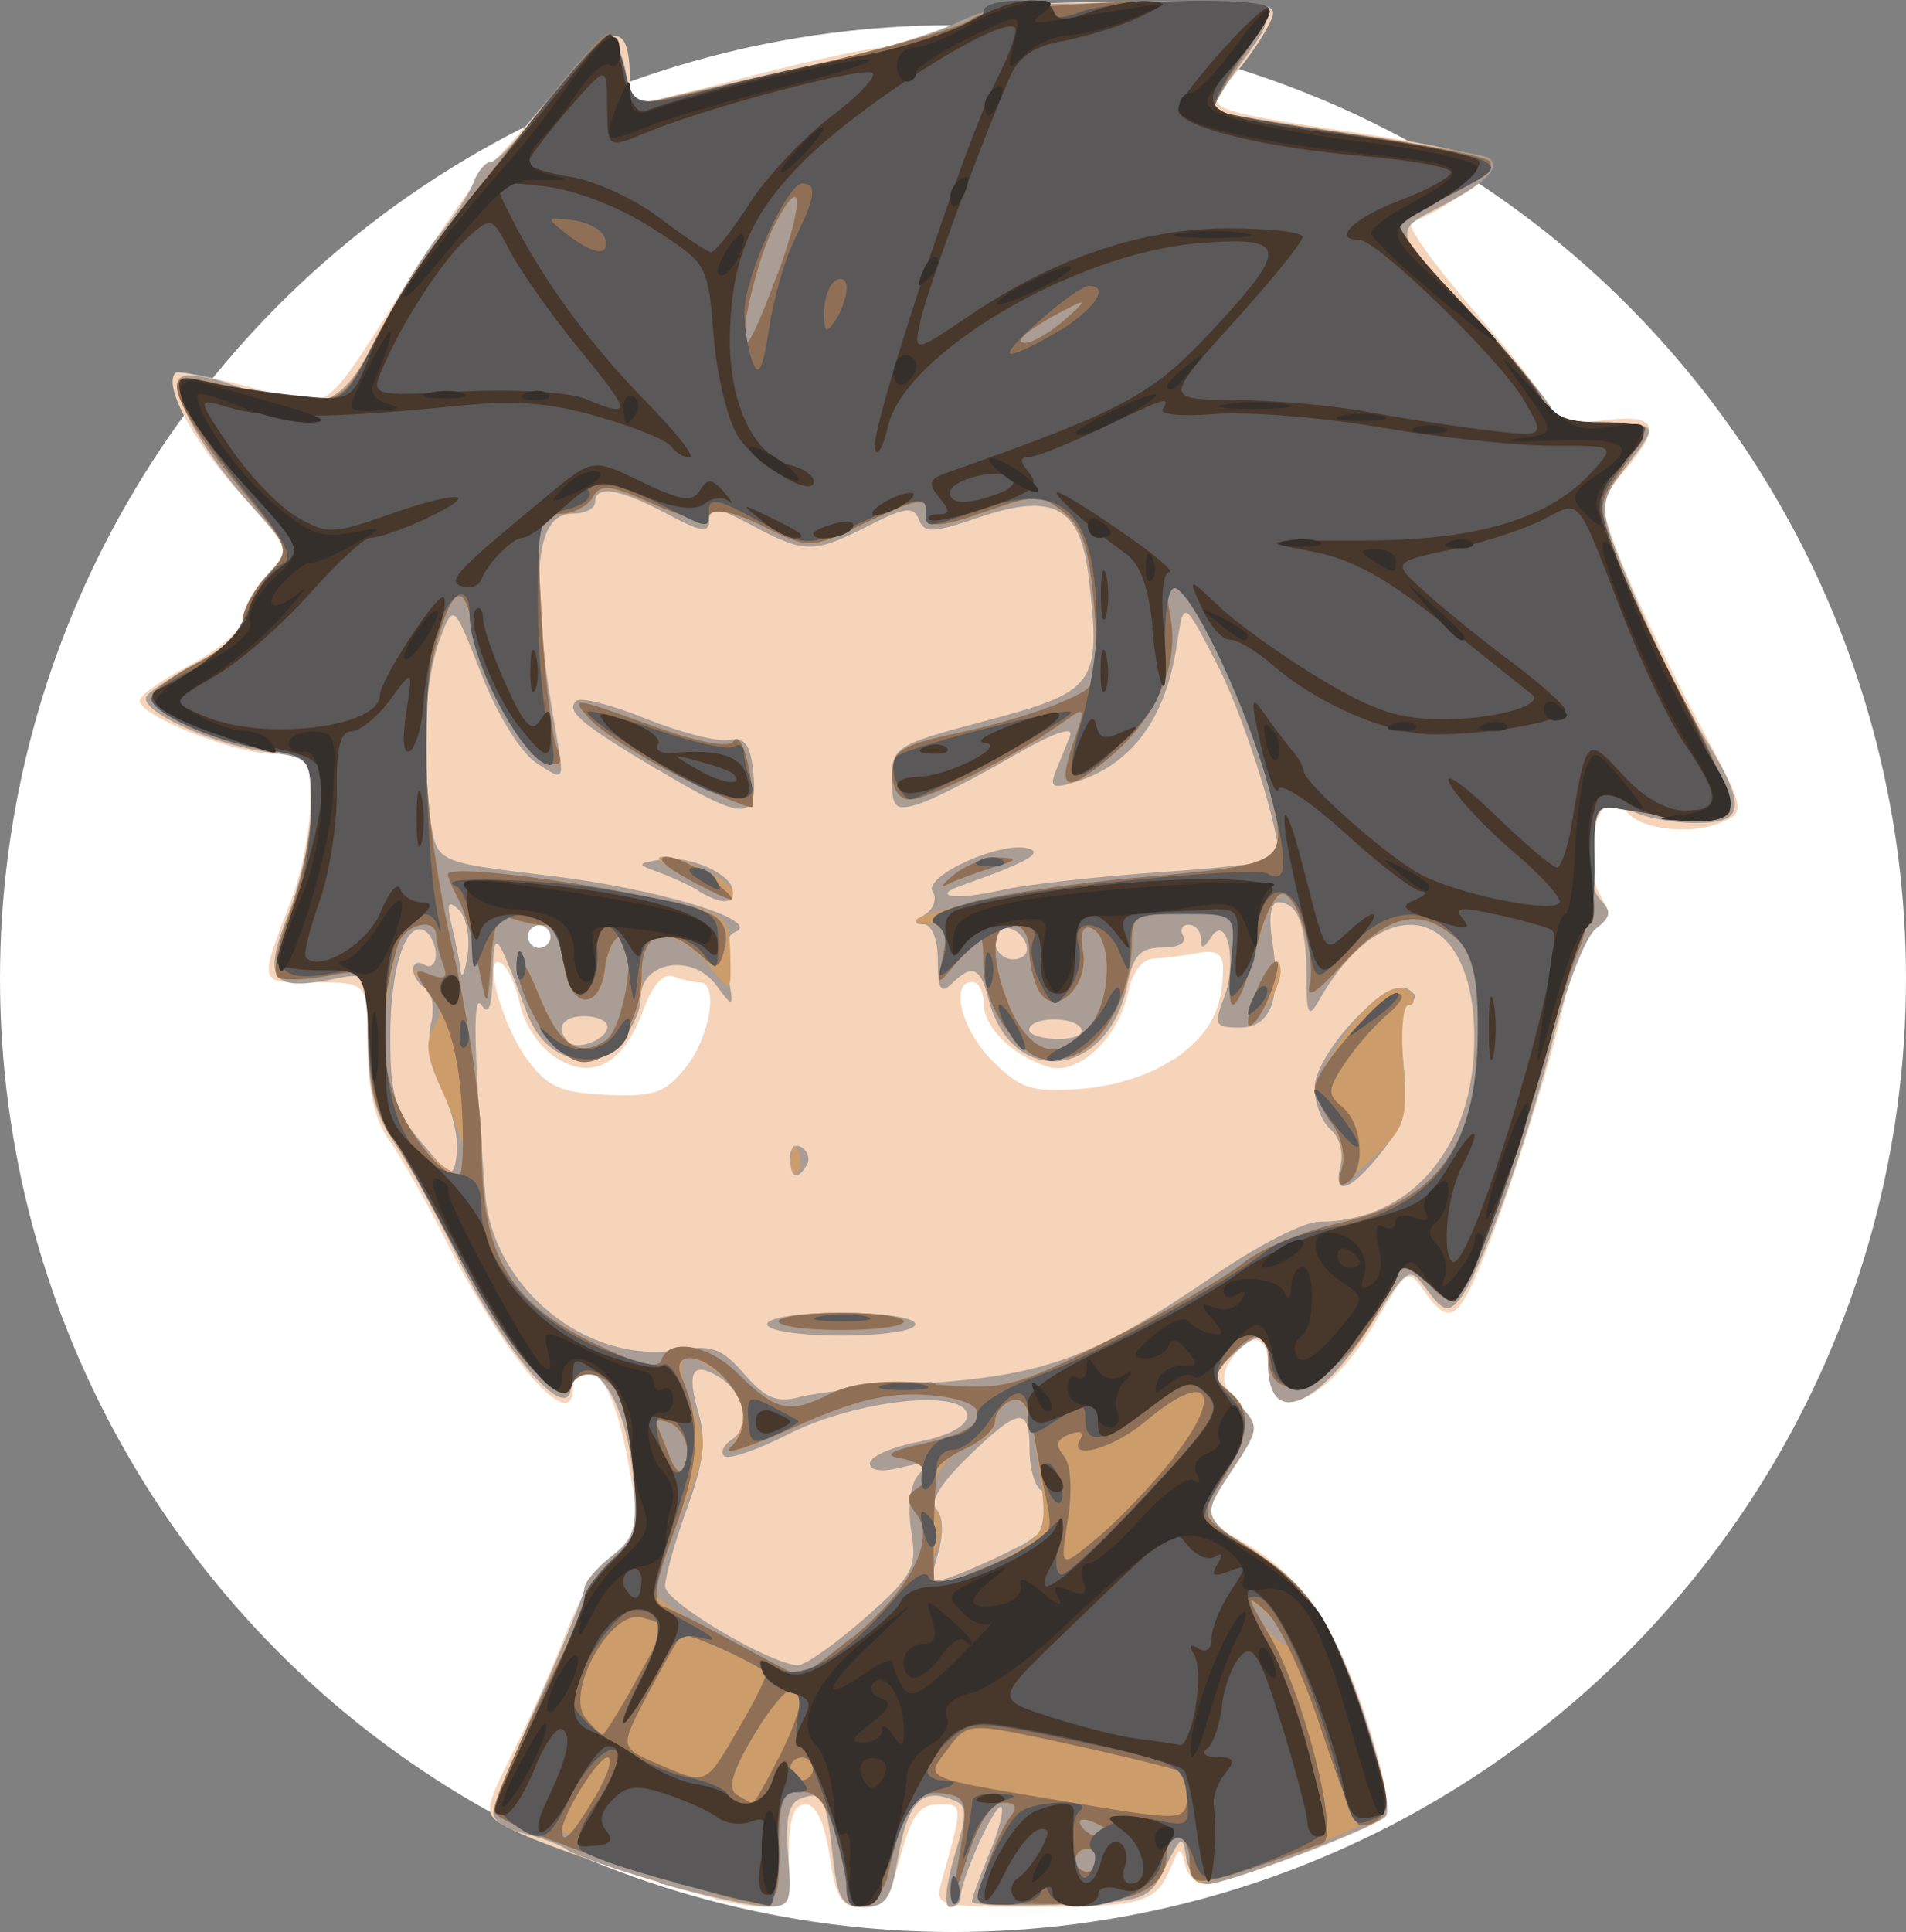<?xml version="1.0" encoding="UTF-8" standalone="no"?>
<svg
   xmlns:dc="http://purl.org/dc/elements/1.1/"
   xmlns:cc="http://creativecommons.org/ns#"
   xmlns:rdf="http://www.w3.org/1999/02/22-rdf-syntax-ns#"
   xmlns:svg="http://www.w3.org/2000/svg"
   xmlns="http://www.w3.org/2000/svg"
   xmlns:sodipodi="http://sodipodi.sourceforge.net/DTD/sodipodi-0.dtd"
   xmlns:inkscape="http://www.inkscape.org/namespaces/inkscape"
   width="5.528mm"
   height="5.601mm"
   viewBox="0 0 5.528 5.601"
   version="1.1"
   id="svg170"
   inkscape:version="1.0 (4035a4f, 2020-05-01)"
   sodipodi:docname="yellow-rezero.svg">
  <rect x="0" y="0" width="5.528" height="5.601" fill="#808080" stroke="none"/>
  <defs
     id="defs164" />
  <sodipodi:namedview
     inkscape:snap-global="false"
     inkscape:pagecheckerboard="true"
     id="base"
     pagecolor="#ffffff"
     bordercolor="#666666"
     borderopacity="1.0"
     inkscape:pageopacity="0.0"
     inkscape:pageshadow="2"
     inkscape:zoom="22.4"
     inkscape:cx="5.8535665"
     inkscape:cy="11.819433"
     inkscape:document-units="mm"
     inkscape:current-layer="layer1"
     inkscape:document-rotation="0"
     showgrid="false"
     inkscape:window-width="1252"
     inkscape:window-height="755"
     inkscape:window-x="0"
     inkscape:window-y="23"
     inkscape:window-maximized="0" />
  <g
     inkscape:label="Layer 1"
     inkscape:groupmode="layer"
     id="layer1"
     transform="translate(-71.327,-145.376)">
    <g
       inkscape:label="Layer 2"
       id="layer2"
       inkscape:groupmode="layer">
      <circle
         r="2.764"
         cy="148.213"
         cx="74.091"
         id="path27"
         style="fill:#ffffff;stroke-width:0.265" />
    </g>
    <g
       transform="translate(-0.035,-0.175)"
       id="g186">
      <path
         style="fill:#f5d4ba;stroke-width:0.033"
         d="m 73.438,151.055 c -0.132,-0.029 -0.498,-0.153 -0.587,-0.198 -0.091,-0.046 -0.091,-0.046 0.003,-0.235 0.052,-0.104 0.121,-0.261 0.154,-0.348 0.033,-0.087 0.094,-0.186 0.137,-0.219 0.073,-0.058 0.075,-0.07 0.041,-0.255 -0.035,-0.191 -0.076,-0.277 -0.133,-0.277 -0.016,0 -0.029,0.022 -0.029,0.05 0,0.145 -0.194,-0.079 -0.371,-0.43 -0.055,-0.109 -0.128,-0.238 -0.162,-0.286 -0.043,-0.06 -0.062,-0.145 -0.062,-0.273 0,-0.185 0,-0.185 -0.153,-0.185 -0.168,0 -0.165,0.012 -0.066,-0.248 0.028,-0.073 0.051,-0.196 0.052,-0.273 0.001,-0.137 -0.002,-0.141 -0.106,-0.141 -0.114,-7.7e-4 -0.389,-0.11 -0.389,-0.155 0,-0.015 0.067,-0.062 0.149,-0.105 0.082,-0.043 0.149,-0.102 0.149,-0.13 0,-0.028 0.032,-0.085 0.071,-0.126 0.071,-0.075 0.071,-0.075 -0.083,-0.246 -0.135,-0.15 -0.218,-0.308 -0.182,-0.343 0.007,-0.007 0.107,0.013 0.223,0.043 0.243,0.063 0.187,0.103 0.473,-0.342 0.093,-0.146 0.195,-0.287 0.225,-0.314 0.03,-0.027 0.119,-0.129 0.198,-0.225 0.147,-0.18 0.198,-0.184 0.199,-0.014 2.78e-4,0.041 0.008,0.074 0.017,0.074 0.009,0 0.159,-0.037 0.334,-0.083 0.175,-0.045 0.351,-0.083 0.39,-0.083 0.04,0 0.13,-0.03 0.202,-0.066 0.109,-0.056 0.195,-0.066 0.537,-0.066 0.408,0 0.408,0 0.369,0.074 -0.021,0.041 -0.069,0.108 -0.105,0.148 -0.083,0.091 -0.082,0.091 0.372,0.159 0.191,0.028 0.36,0.065 0.376,0.081 0.026,0.026 -0.123,0.142 -0.226,0.177 -0.018,0.006 0.068,0.126 0.19,0.266 0.122,0.14 0.222,0.271 0.222,0.291 0,0.023 0.047,0.03 0.132,0.019 0.167,-0.022 0.187,0.011 0.082,0.136 -0.084,0.099 -0.084,0.099 -0.015,0.276 0.038,0.097 0.135,0.299 0.216,0.45 0.147,0.273 0.147,0.273 0.062,0.306 -0.089,0.034 -0.234,0.013 -0.265,-0.037 -0.066,-0.107 -0.142,0.121 -0.079,0.238 0.032,0.059 0.03,0.078 -0.012,0.102 -0.028,0.016 -0.068,0.111 -0.089,0.212 -0.04,0.19 -0.191,0.658 -0.265,0.816 -0.051,0.109 -0.079,0.113 -0.142,0.023 -0.046,-0.065 -0.05,-0.063 -0.136,0.083 -0.145,0.248 -0.317,0.318 -0.317,0.129 0,-0.091 -0.056,-0.092 -0.112,-0.004 -0.025,0.04 -0.019,0.071 0.027,0.122 0.06,0.066 0.059,0.071 -0.026,0.2 -0.087,0.132 -0.087,0.132 0.008,0.181 0.185,0.096 0.292,0.24 0.385,0.517 0.05,0.15 0.077,0.28 0.061,0.296 -0.037,0.037 -0.462,0.197 -0.523,0.197 -0.026,0 -0.053,-0.026 -0.06,-0.058 -0.012,-0.052 -0.017,-0.051 -0.041,0.008 -0.043,0.104 -0.08,0.115 -0.392,0.115 -0.288,5e-4 -0.293,-7.5e-4 -0.273,-0.074 0.063,-0.227 0.063,-0.223 -0.009,-0.223 -0.055,0 -0.078,0.032 -0.11,0.149 -0.032,0.119 -0.054,0.149 -0.112,0.149 -0.06,0 -0.076,-0.025 -0.094,-0.149 -0.015,-0.097 -0.039,-0.149 -0.07,-0.149 -0.034,0 -0.048,0.041 -0.048,0.149 0,0.158 -0.021,0.17 -0.215,0.126 z m -0.086,-2.411 c 0.07,-0.089 0.095,-0.245 0.039,-0.245 -0.017,0 -0.051,-0.008 -0.076,-0.017 -0.029,-0.011 -0.06,0.023 -0.088,0.099 -0.057,0.156 -0.149,0.205 -0.256,0.134 -0.045,-0.029 -0.09,-0.098 -0.101,-0.152 -0.011,-0.054 -0.035,-0.108 -0.054,-0.119 -0.057,-0.035 0.001,0.18 0.077,0.281 0.057,0.077 0.096,0.094 0.229,0.1 0.139,0.006 0.169,-0.005 0.23,-0.081 z m 1.412,-0.02 c 0.105,-0.072 0.144,-0.144 0.145,-0.266 3.31e-4,-0.042 -0.02,-0.054 -0.074,-0.044 -0.041,0.008 -0.099,0.015 -0.128,0.016 -0.031,10e-4 -0.061,0.041 -0.072,0.093 -0.027,0.136 -0.145,0.247 -0.232,0.221 -0.104,-0.032 -0.188,-0.114 -0.188,-0.185 0,-0.034 -0.015,-0.061 -0.033,-0.061 -0.067,0 -0.031,0.14 0.059,0.229 0.08,0.08 0.113,0.091 0.253,0.081 0.098,-0.007 0.204,-0.04 0.27,-0.086 z m -1.806,-0.357 c 0,-0.018 -0.015,-0.033 -0.033,-0.033 -0.018,0 -0.033,0.015 -0.033,0.033 0,0.018 0.015,0.033 0.033,0.033 0.018,0 0.033,-0.015 0.033,-0.033 z"
         id="path200" />
      <path
         style="fill:#a99d95;stroke-width:0.033"
         d="m 73.274,151.007 c -0.127,-0.036 -0.246,-0.078 -0.265,-0.092 -0.019,-0.015 -0.075,-0.036 -0.125,-0.048 -0.05,-0.012 -0.091,-0.038 -0.091,-0.058 0,-0.02 0.06,-0.169 0.132,-0.33 0.073,-0.162 0.132,-0.308 0.132,-0.324 0,-0.017 0.035,-0.058 0.078,-0.092 0.07,-0.055 0.077,-0.081 0.062,-0.242 -0.015,-0.165 -0.079,-0.296 -0.143,-0.296 -0.014,0 -0.031,0.026 -0.037,0.058 -0.018,0.089 -0.199,-0.123 -0.327,-0.386 -0.059,-0.12 -0.141,-0.27 -0.184,-0.333 -0.059,-0.087 -0.077,-0.161 -0.077,-0.305 0,-0.19 0,-0.19 -0.098,-0.17 -0.184,0.037 -0.208,0.003 -0.133,-0.187 0.036,-0.092 0.066,-0.232 0.066,-0.311 0,-0.141 -0.002,-0.143 -0.128,-0.16 -0.158,-0.021 -0.374,-0.121 -0.349,-0.161 0.01,-0.016 0.077,-0.06 0.149,-0.096 0.073,-0.037 0.13,-0.091 0.13,-0.121 0,-0.03 0.032,-0.089 0.071,-0.131 0.071,-0.075 0.071,-0.075 -0.048,-0.207 -0.137,-0.152 -0.233,-0.322 -0.206,-0.366 0.011,-0.018 0.076,-0.01 0.154,0.018 0.257,0.091 0.313,0.072 0.422,-0.146 0.054,-0.106 0.133,-0.237 0.177,-0.289 0.043,-0.053 0.089,-0.122 0.1,-0.154 0.012,-0.032 0.035,-0.058 0.051,-0.058 0.017,0 0.092,-0.082 0.167,-0.182 0.076,-0.1 0.152,-0.182 0.17,-0.182 0.018,0 0.042,0.046 0.053,0.102 0.017,0.084 0.033,0.099 0.09,0.083 0.038,-0.01 0.219,-0.05 0.4,-0.088 0.182,-0.038 0.391,-0.099 0.465,-0.134 0.114,-0.055 0.193,-0.063 0.54,-0.055 0.406,0.009 0.406,0.009 0.302,0.153 -0.057,0.079 -0.099,0.148 -0.093,0.154 0.006,0.006 0.182,0.035 0.391,0.066 0.209,0.031 0.392,0.063 0.406,0.071 0.042,0.026 -0.006,0.075 -0.146,0.146 -0.132,0.068 -0.132,0.068 0.101,0.314 0.129,0.135 0.234,0.261 0.234,0.279 0,0.018 0.069,0.033 0.153,0.033 0.153,0 0.153,0 0.063,0.118 -0.09,0.118 -0.09,0.118 0.016,0.372 0.058,0.14 0.149,0.325 0.202,0.411 0.129,0.211 0.125,0.256 -0.022,0.256 -0.065,0 -0.149,-0.016 -0.186,-0.036 -0.052,-0.028 -0.075,-0.026 -0.097,0.008 -0.041,0.065 -0.036,0.207 0.01,0.253 0.031,0.031 0.027,0.049 -0.015,0.081 -0.03,0.023 -0.086,0.166 -0.124,0.318 -0.078,0.31 -0.213,0.687 -0.272,0.757 -0.032,0.039 -0.047,0.035 -0.093,-0.026 -0.054,-0.072 -0.055,-0.071 -0.163,0.098 -0.158,0.247 -0.299,0.301 -0.299,0.116 0,-0.095 -0.023,-0.101 -0.105,-0.025 -0.059,0.053 -0.059,0.058 0.011,0.131 0.072,0.076 0.072,0.076 -0.013,0.205 -0.085,0.129 -0.085,0.129 0.061,0.232 0.081,0.057 0.176,0.152 0.213,0.211 0.083,0.135 0.204,0.529 0.172,0.558 -0.039,0.035 -0.461,0.195 -0.515,0.195 -0.027,0 -0.055,-0.034 -0.061,-0.074 -0.011,-0.07 -0.014,-0.069 -0.061,0.025 -0.048,0.096 -0.058,0.1 -0.305,0.109 -0.141,0.005 -0.256,0.001 -0.256,-0.009 0,-0.01 0.023,-0.073 0.05,-0.139 0.028,-0.066 0.043,-0.127 0.035,-0.135 -0.016,-0.016 -0.118,0.21 -0.118,0.261 0,0.016 -0.014,0.029 -0.031,0.029 -0.018,0 -0.012,-0.063 0.013,-0.148 0.042,-0.139 0.041,-0.149 -0.022,-0.169 -0.08,-0.025 -0.117,0.023 -0.145,0.193 -0.017,0.1 -0.035,0.124 -0.095,0.124 -0.063,0 -0.077,-0.022 -0.091,-0.15 -0.019,-0.171 -0.03,-0.189 -0.095,-0.164 -0.033,0.013 -0.043,0.061 -0.034,0.166 0.011,0.138 0.006,0.148 -0.066,0.146 -0.043,-0.001 -0.181,-0.032 -0.308,-0.068 z m 0.593,-0.762 c 0.144,-0.127 0.155,-0.148 0.138,-0.254 -0.011,-0.067 -0.003,-0.136 0.019,-0.162 0.031,-0.037 0.022,-0.042 -0.051,-0.023 -0.054,0.013 -0.088,0.009 -0.088,-0.013 0,-0.019 0.063,-0.047 0.141,-0.062 0.089,-0.018 0.141,-0.046 0.141,-0.076 0,-0.08 -0.319,-0.047 -0.517,0.053 -0.092,0.047 -0.177,0.076 -0.188,0.064 -0.011,-0.011 -9.22e-4,-0.033 0.023,-0.048 0.056,-0.035 0.037,-0.134 -0.036,-0.18 -0.078,-0.049 -0.097,-0.018 -0.061,0.104 0.023,0.079 0.014,0.147 -0.034,0.278 -0.035,0.096 -0.063,0.197 -0.063,0.224 4.38e-4,0.045 0.294,0.22 0.383,0.229 0.02,0.002 0.107,-0.059 0.194,-0.135 z m 0.448,-0.209 c 0.099,-0.051 0.129,-0.126 0.066,-0.165 -0.018,-0.011 -0.033,-0.064 -0.033,-0.118 0,-0.126 -0.03,-0.123 -0.179,0.022 -0.08,0.078 -0.112,0.131 -0.091,0.152 0.019,0.019 0.021,0.071 0.005,0.126 -0.026,0.089 -0.023,0.092 0.053,0.064 0.044,-0.017 0.125,-0.053 0.179,-0.082 z M 74.067,149.56 c 0.336,-0.025 0.477,-0.079 0.819,-0.313 0.123,-0.085 0.258,-0.154 0.301,-0.154 0.268,0 0.451,-0.217 0.451,-0.533 0,-0.382 -0.258,-0.445 -0.45,-0.11 -0.031,0.055 -0.037,0.044 -0.037,-0.072 -6.9e-5,-0.146 -0.025,-0.211 -0.082,-0.211 -0.022,0 -0.028,0.043 -0.017,0.113 0.027,0.168 -0.004,0.25 -0.095,0.25 -0.071,0 -0.075,-0.008 -0.045,-0.087 0.04,-0.104 0.008,-0.247 -0.038,-0.174 -0.021,0.033 -0.029,0.034 -0.029,0.004 -2.65e-4,-0.023 -0.016,-0.041 -0.036,-0.041 -0.019,0 -0.026,0.015 -0.015,0.033 0.011,0.019 -0.015,0.033 -0.06,0.033 -0.064,0 -0.085,0.022 -0.102,0.105 -0.055,0.277 -0.338,0.306 -0.404,0.041 -0.023,-0.09 -0.047,-0.099 -0.106,-0.041 -0.031,0.031 -0.04,0.016 -0.04,-0.066 0,-0.062 -0.017,-0.106 -0.041,-0.106 -0.03,-3.7e-4 -0.029,-0.008 0.004,-0.029 0.025,-0.016 0.035,-0.046 0.022,-0.066 -0.028,-0.044 0.192,-0.145 0.274,-0.126 0.051,0.012 0.003,0.04 -0.19,0.108 -0.094,0.033 -0.014,0.043 0.113,0.014 0.072,-0.017 0.284,-0.04 0.47,-0.053 0.186,-0.012 0.338,-0.031 0.338,-0.042 -0.006,-0.108 -0.107,-0.42 -0.183,-0.566 -0.094,-0.182 -0.094,-0.182 -0.114,-0.05 -0.032,0.214 -0.131,0.347 -0.294,0.397 -0.065,0.02 -0.075,0.015 -0.058,-0.029 0.012,-0.029 0.031,-0.076 0.042,-0.104 0.013,-0.032 -0.05,-0.009 -0.174,0.063 -0.107,0.062 -0.228,0.123 -0.268,0.135 -0.065,0.019 -0.074,0.01 -0.074,-0.074 0,-0.093 0.01,-0.099 0.278,-0.17 0.313,-0.083 0.329,-0.105 0.293,-0.411 -0.024,-0.209 -0.102,-0.251 -0.322,-0.176 -0.131,0.045 -0.156,0.045 -0.171,0.005 -0.015,-0.039 -0.04,-0.036 -0.146,0.018 -0.159,0.081 -0.185,0.081 -0.338,-10e-4 -0.103,-0.055 -0.124,-0.058 -0.124,-0.017 0,0.041 -0.021,0.038 -0.124,-0.017 -0.136,-0.073 -0.207,-0.084 -0.207,-0.033 0,0.018 -0.029,0.033 -0.066,0.033 -0.112,0 -0.126,0.196 -0.046,0.644 0.023,0.132 0.023,0.132 -0.057,0.08 -0.046,-0.03 -0.114,-0.139 -0.161,-0.259 -0.081,-0.207 -0.081,-0.207 -0.122,-0.096 -0.044,0.122 -0.055,0.345 -0.025,0.525 0.019,0.117 0.019,0.117 0.346,0.156 0.313,0.037 0.621,0.131 0.537,0.163 -0.026,0.01 -0.033,0.053 -0.021,0.12 0.018,0.102 0.017,0.103 -0.033,0.035 -0.07,-0.095 -0.22,-0.07 -0.22,0.036 0,0.041 -0.029,0.1 -0.065,0.132 -0.094,0.085 -0.215,0.044 -0.265,-0.089 -0.09,-0.242 -0.096,-0.248 -0.099,-0.108 -0.002,0.09 -0.012,0.118 -0.032,0.086 -0.027,-0.042 -0.023,0.135 0.01,0.547 0.022,0.272 0.294,0.494 0.554,0.453 0.103,-0.016 0.133,-0.006 0.198,0.07 0.061,0.07 0.095,0.084 0.16,0.066 0.046,-0.012 0.217,-0.032 0.381,-0.044 z m -0.48,-0.17 c 0,-0.019 0.094,-0.033 0.215,-0.033 0.121,0 0.215,0.014 0.215,0.033 0,0.019 -0.094,0.033 -0.215,0.033 -0.121,0 -0.215,-0.014 -0.215,-0.033 z m 1.663,-0.462 c 0.009,-0.036 -0.004,-0.082 -0.029,-0.103 -0.025,-0.021 -0.046,-0.075 -0.046,-0.12 0,-0.1 0.211,-0.324 0.27,-0.287 0.026,0.016 0.028,0.029 0.006,0.037 -0.021,0.007 -0.029,0.076 -0.019,0.174 0.013,0.135 0.003,0.179 -0.063,0.262 -0.091,0.115 -0.143,0.132 -0.119,0.038 z m -1.597,-0.02 c 0,-0.028 0.015,-0.042 0.034,-0.031 0.018,0.011 0.025,0.035 0.015,0.052 -0.028,0.046 -0.048,0.037 -0.048,-0.021 z m -0.265,-0.775 c -0.027,-0.016 -0.079,-0.04 -0.116,-0.053 -0.064,-0.024 -0.064,-0.025 0.007,-0.037 0.081,-0.014 0.208,0.042 0.208,0.092 0,0.038 -0.032,0.038 -0.099,-7.2e-4 z m -0.118,-0.35 c -0.226,-0.135 -0.267,-0.17 -0.237,-0.2 0.012,-0.012 0.102,0.011 0.201,0.051 0.099,0.04 0.207,0.068 0.241,0.062 0.048,-0.008 0.064,0.013 0.072,0.097 0.013,0.14 -0.029,0.138 -0.277,-0.011 z m -0.625,0.927 c -0.03,-0.064 -0.045,-0.146 -0.033,-0.192 0.011,-0.044 0.004,-0.09 -0.016,-0.102 -0.02,-0.012 -0.036,-0.037 -0.036,-0.055 0,-0.018 0.015,-0.024 0.033,-0.013 0.018,0.011 0.033,-0.002 0.033,-0.029 0,-0.027 -0.014,-0.058 -0.031,-0.069 -0.055,-0.034 -0.101,0.105 -0.101,0.308 0,0.168 0.014,0.215 0.091,0.306 0.088,0.104 0.091,0.106 0.102,0.033 0.006,-0.041 -0.013,-0.126 -0.042,-0.187 z m 0.478,-0.184 c 0,-0.016 -0.03,-0.029 -0.066,-0.029 -0.064,0 -0.086,0.035 -0.046,0.075 0.026,0.026 0.113,-0.008 0.113,-0.045 z m 1.374,0.006 c -0.023,-0.037 -0.15,-0.033 -0.15,0.005 0,0.014 0.038,0.026 0.085,0.026 0.047,0 0.076,-0.014 0.065,-0.031 z M 72.692,148.188 c -0.031,-0.029 -0.035,-0.018 -0.02,0.045 0.011,0.045 0.023,0.105 0.026,0.132 0.003,0.027 0.012,0.007 0.02,-0.045 0.008,-0.052 -0.004,-0.112 -0.026,-0.132 z m 1.648,0.105 c -0.02,-0.061 -0.092,-0.071 -0.092,-0.013 0,0.029 0.024,0.052 0.052,0.052 0.029,0 0.046,-0.018 0.039,-0.039 z m -1.381,-0.027 c 0,-0.018 -0.015,-0.033 -0.033,-0.033 -0.018,0 -0.033,0.015 -0.033,0.033 0,0.018 0.015,0.033 0.033,0.033 0.018,0 0.033,-0.015 0.033,-0.033 z"
         id="path198" />
      <path
         style="fill:#cc9d6b;stroke-width:0.033"
         d="m 73.505,151.061 c -0.018,-0.006 -0.141,-0.043 -0.274,-0.081 -0.133,-0.039 -0.233,-0.083 -0.223,-0.099 0.01,-0.016 -0.008,-0.022 -0.04,-0.014 -0.032,0.008 -0.085,-0.005 -0.117,-0.029 -0.056,-0.041 -0.05,-0.064 0.093,-0.39 0.084,-0.191 0.182,-0.37 0.218,-0.398 0.065,-0.051 0.067,-0.136 0.011,-0.417 -0.017,-0.084 -0.115,-0.131 -0.151,-0.072 -0.042,0.067 -0.176,-0.084 -0.324,-0.366 -0.073,-0.138 -0.163,-0.296 -0.2,-0.351 -0.048,-0.072 -0.067,-0.153 -0.067,-0.293 -2.18e-4,-0.194 -2.18e-4,-0.194 -0.117,-0.172 -0.064,0.012 -0.13,0.014 -0.146,0.004 -0.016,-0.01 -10e-4,-0.093 0.034,-0.184 0.035,-0.091 0.063,-0.231 0.063,-0.31 0,-0.143 -8.64e-4,-0.144 -0.136,-0.166 -0.154,-0.025 -0.327,-0.105 -0.327,-0.152 0,-0.017 0.06,-0.062 0.132,-0.099 0.074,-0.038 0.132,-0.092 0.132,-0.123 0,-0.03 0.032,-0.089 0.07,-0.13 0.07,-0.075 0.07,-0.075 -0.061,-0.234 -0.149,-0.18 -0.222,-0.304 -0.194,-0.332 0.01,-0.01 0.077,-0.002 0.147,0.019 0.07,0.021 0.174,0.038 0.231,0.038 0.091,0 0.113,-0.02 0.187,-0.166 0.046,-0.091 0.139,-0.237 0.207,-0.324 0.326,-0.42 0.45,-0.569 0.473,-0.569 0.014,0 0.035,0.046 0.048,0.103 0.02,0.09 0.033,0.1 0.11,0.084 0.509,-0.109 0.857,-0.2 0.898,-0.234 0.055,-0.047 0.86,-0.072 0.86,-0.027 0,0.014 -0.039,0.083 -0.086,0.152 -0.047,0.069 -0.079,0.133 -0.071,0.141 0.008,0.008 0.184,0.039 0.392,0.068 0.207,0.029 0.39,0.065 0.406,0.079 0.016,0.014 -0.036,0.059 -0.116,0.099 -0.079,0.04 -0.151,0.079 -0.158,0.085 -0.007,0.007 0.076,0.105 0.185,0.219 0.109,0.114 0.216,0.24 0.238,0.281 0.031,0.058 0.069,0.074 0.171,0.074 0.072,0 0.131,0.009 0.131,0.02 0,0.011 -0.031,0.064 -0.07,0.118 -0.068,0.096 -0.069,0.102 -0.013,0.253 0.031,0.085 0.123,0.279 0.203,0.429 0.08,0.151 0.136,0.29 0.125,0.309 -0.019,0.031 -0.104,0.028 -0.328,-0.01 -0.059,-0.01 -0.066,0.007 -0.068,0.154 -8.96e-4,0.091 -0.019,0.203 -0.039,0.248 -0.021,0.045 -0.076,0.222 -0.123,0.392 -0.093,0.336 -0.21,0.633 -0.25,0.633 -0.014,0 -0.043,-0.022 -0.066,-0.05 -0.059,-0.071 -0.086,-0.062 -0.131,0.046 -0.091,0.221 -0.332,0.344 -0.332,0.17 0,-0.084 -0.039,-0.086 -0.111,-0.006 -0.05,0.055 -0.05,0.066 -0.005,0.103 0.068,0.056 0.064,0.121 -0.017,0.252 -0.068,0.11 -0.068,0.11 0.058,0.19 0.192,0.122 0.247,0.201 0.346,0.495 0.091,0.271 0.091,0.271 0.006,0.316 -0.094,0.049 -0.435,0.171 -0.479,0.171 -0.015,0 -0.028,-0.03 -0.028,-0.066 0,-0.036 -0.015,-0.066 -0.033,-0.066 -0.018,0 -0.033,0.021 -0.033,0.047 0,0.105 -0.096,0.148 -0.329,0.147 -0.228,-7.2e-4 -0.228,-7.2e-4 -0.193,-0.106 0.019,-0.058 0.05,-0.124 0.068,-0.147 0.023,-0.029 0.017,-0.041 -0.02,-0.041 -0.034,0 -0.071,0.057 -0.104,0.157 -0.039,0.119 -0.046,0.129 -0.031,0.041 0.035,-0.203 0.033,-0.215 -0.043,-0.225 -0.077,-0.011 -0.116,0.047 -0.156,0.234 -0.019,0.089 -0.117,0.131 -0.118,0.05 -1.03e-4,-0.023 -0.016,-0.097 -0.035,-0.165 -0.025,-0.089 -0.053,-0.124 -0.099,-0.124 -0.055,0 -0.065,0.023 -0.065,0.165 0,0.16 -0.017,0.182 -0.116,0.149 z m 1.042,-0.116 c 0,-0.018 -0.015,-0.033 -0.033,-0.033 -0.018,0 -0.033,0.015 -0.033,0.033 0,0.018 0.015,0.033 0.033,0.033 0.018,0 0.033,-0.015 0.033,-0.033 z m 0.033,-0.079 c 0,-0.007 -0.023,-0.022 -0.051,-0.033 -0.029,-0.011 -0.043,-0.006 -0.031,0.013 0.019,0.031 0.082,0.046 0.082,0.02 z m -0.745,-0.567 c 0.167,-0.137 0.245,-0.288 0.185,-0.36 -0.026,-0.032 -0.028,-0.053 -0.004,-0.068 0.058,-0.036 0.039,-0.078 -0.04,-0.092 -0.053,-0.009 -0.032,-0.022 0.074,-0.045 0.203,-0.044 0.202,-0.126 -0.002,-0.139 -0.111,-0.007 -0.208,0.016 -0.371,0.089 -0.192,0.086 -0.215,0.091 -0.18,0.035 0.044,-0.071 0.013,-0.149 -0.084,-0.21 -0.082,-0.051 -0.097,-0.01 -0.043,0.119 0.045,0.108 0.043,0.129 -0.032,0.311 -0.044,0.107 -0.08,0.21 -0.079,0.228 6.98e-4,0.025 0.226,0.155 0.422,0.243 0.006,0.003 0.075,-0.048 0.154,-0.112 z m 1.274,0.006 c 0,-0.006 -0.032,-0.04 -0.071,-0.074 -0.071,-0.063 -0.071,-0.063 -0.025,0.011 0.039,0.063 0.096,0.101 0.096,0.063 z m -0.81,-0.251 c 0.103,-0.059 0.106,-0.072 0.064,-0.322 -0.016,-0.098 -0.036,-0.133 -0.068,-0.12 -0.025,0.01 -0.046,0.037 -0.046,0.061 0,0.024 -0.03,0.053 -0.066,0.065 -0.086,0.027 -0.147,0.14 -0.106,0.192 0.017,0.022 0.019,0.069 0.005,0.105 -0.015,0.036 -0.028,0.078 -0.029,0.093 -0.003,0.035 0.12,-0.002 0.246,-0.074 z m -0.943,-0.296 c 0,-0.034 -0.023,-0.071 -0.051,-0.082 -0.028,-0.011 -0.045,-0.009 -0.038,0.005 0.007,0.013 0.022,0.051 0.034,0.082 0.027,0.076 0.056,0.074 0.056,-0.005 z m 0.721,-0.193 c 0.201,0.016 0.228,0.009 0.506,-0.13 0.161,-0.081 0.334,-0.181 0.385,-0.222 0.05,-0.041 0.175,-0.093 0.277,-0.116 0.286,-0.062 0.403,-0.224 0.407,-0.561 0.002,-0.183 -0.008,-0.218 -0.077,-0.274 -0.102,-0.082 -0.189,-0.058 -0.324,0.091 -0.068,0.075 -0.1,0.095 -0.09,0.056 0.019,-0.079 -0.029,-0.251 -0.075,-0.267 -0.019,-0.006 -0.052,0.052 -0.072,0.13 -0.056,0.215 -0.1,0.259 -0.079,0.08 0.017,-0.153 0.017,-0.153 -0.136,-0.153 -0.142,0 -0.153,0.006 -0.153,0.084 0,0.151 -0.088,0.309 -0.185,0.333 -0.073,0.018 -0.105,0.006 -0.168,-0.067 -0.045,-0.053 -0.077,-0.133 -0.078,-0.195 -7.36e-4,-0.106 -7.36e-4,-0.106 -0.069,-0.023 -0.068,0.083 -0.068,0.083 -0.048,-0.008 0.016,-0.072 0.008,-0.091 -0.039,-0.093 -0.179,-0.007 0.267,-0.105 0.623,-0.136 0.417,-0.037 0.417,-0.037 0.361,-0.255 -0.09,-0.349 -0.346,-0.796 -0.287,-0.502 0.028,0.139 -0.039,0.296 -0.176,0.411 -0.128,0.107 -0.153,0.096 -0.104,-0.046 0.036,-0.104 0.036,-0.104 -0.038,-0.051 -0.123,0.089 -0.383,0.219 -0.437,0.219 -0.031,0 -0.051,-0.03 -0.051,-0.076 0,-0.066 0.026,-0.082 0.19,-0.117 0.105,-0.022 0.241,-0.063 0.302,-0.09 0.112,-0.049 0.112,-0.049 0.094,-0.27 -0.014,-0.173 -0.033,-0.234 -0.088,-0.279 -0.064,-0.052 -0.083,-0.053 -0.206,-0.01 -0.168,0.059 -0.193,0.059 -0.193,10e-4 0,-0.036 -0.04,-0.027 -0.169,0.035 -0.169,0.081 -0.169,0.081 -0.304,0.014 -0.084,-0.042 -0.143,-0.054 -0.156,-0.034 -0.013,0.021 -0.075,0.009 -0.166,-0.032 -0.125,-0.056 -0.15,-0.058 -0.173,-0.018 -0.015,0.026 -0.058,0.048 -0.096,0.048 -0.066,0 -0.068,0.012 -0.052,0.306 0.009,0.168 0.029,0.334 0.043,0.368 0.019,0.046 0.013,0.058 -0.021,0.047 -0.075,-0.025 -0.195,-0.226 -0.217,-0.363 -0.026,-0.161 -0.057,-0.16 -0.106,0.001 -0.06,0.201 -0.045,0.519 0.045,0.913 0.045,0.2 0.082,0.457 0.082,0.572 0,0.301 0.079,0.44 0.319,0.557 0.131,0.064 0.193,0.08 0.202,0.052 0.022,-0.066 0.138,-0.045 0.222,0.039 0.108,0.108 0.15,0.118 0.263,0.061 0.069,-0.035 0.159,-0.044 0.31,-0.032 z m -0.456,-0.183 c -5.3e-5,-0.014 0.082,-0.025 0.182,-0.025 0.1,0 0.182,0.011 0.182,0.025 3e-6,0.014 -0.082,0.025 -0.182,0.025 -0.1,0 -0.182,-0.011 -0.182,-0.025 z m 1.632,-0.433 c 0.012,-0.034 -0.002,-0.101 -0.033,-0.153 -0.052,-0.088 -0.051,-0.098 0.019,-0.212 0.083,-0.134 0.184,-0.205 0.217,-0.152 0.011,0.018 0.007,0.033 -0.009,0.033 -0.016,0 -0.023,0.078 -0.015,0.174 0.013,0.162 0.006,0.181 -0.093,0.273 -0.076,0.07 -0.101,0.082 -0.086,0.038 z m -1.596,-0.041 c 0.002,-0.038 0.009,-0.046 0.02,-0.02 0.01,0.024 0.008,0.052 -0.003,0.063 -0.011,0.011 -0.019,-0.009 -0.017,-0.043 z m -0.731,-0.386 c -0.036,-0.059 -0.065,-0.137 -0.064,-0.174 0.001,-0.038 0.027,-0.004 0.062,0.083 0.061,0.151 0.115,0.189 0.195,0.137 0.055,-0.035 0.095,-0.302 0.045,-0.302 -0.019,0 -0.04,0.041 -0.046,0.091 -0.015,0.131 -0.107,0.119 -0.12,-0.017 -0.006,-0.063 -0.029,-0.107 -0.055,-0.107 -0.025,0 -0.067,-0.009 -0.095,-0.019 -0.039,-0.015 -0.053,0.012 -0.061,0.124 -0.011,0.143 -0.011,0.143 -0.037,0.011 -0.014,-0.073 -0.04,-0.158 -0.057,-0.19 -0.017,-0.032 -0.031,-0.065 -0.031,-0.073 0,-0.025 0.325,0.012 0.581,0.066 0.233,0.049 0.233,0.049 0.237,0.165 0.003,0.115 0.003,0.115 -0.062,0.032 -0.036,-0.046 -0.094,-0.083 -0.129,-0.083 -0.05,0 -0.064,0.023 -0.064,0.108 0,0.133 -0.081,0.255 -0.168,0.255 -0.038,0 -0.092,-0.045 -0.13,-0.107 z m 2.069,-0.058 c 0.027,-0.102 0.081,-0.166 0.081,-0.096 0,0.027 -0.023,0.079 -0.051,0.114 -0.049,0.062 -0.05,0.061 -0.029,-0.018 z m -1.639,-0.366 c -0.064,-0.034 -0.098,-0.062 -0.076,-0.063 0.06,-0.002 0.208,0.071 0.208,0.103 0,0.015 -0.004,0.026 -0.008,0.024 -0.004,-0.002 -0.06,-0.031 -0.124,-0.065 z m 0.775,-0.012 c 0.035,-0.029 0.095,-0.051 0.132,-0.049 0.055,0.002 0.051,0.008 -0.02,0.029 -0.049,0.015 -0.108,0.037 -0.132,0.049 -0.024,0.012 -0.015,-8.9e-4 0.02,-0.029 z m -0.798,-0.284 c -0.109,-0.055 -0.227,-0.13 -0.26,-0.167 -0.058,-0.065 -0.05,-0.064 0.168,0.015 0.148,0.054 0.237,0.071 0.25,0.049 0.012,-0.019 0.031,0.014 0.043,0.073 0.012,0.059 0.016,0.112 0.01,0.118 -0.006,0.006 -0.101,-0.033 -0.21,-0.088 z m -0.623,1.083 c -0.012,-0.041 -0.044,-0.125 -0.073,-0.188 -0.038,-0.083 -0.042,-0.128 -0.016,-0.169 0.026,-0.042 0.021,-0.07 -0.02,-0.115 -0.052,-0.055 -0.052,-0.058 0.006,-0.037 0.047,0.017 0.057,0.009 0.041,-0.031 -0.011,-0.029 -0.02,-0.066 -0.02,-0.083 0,-0.055 -0.094,-0.032 -0.111,0.028 -0.073,0.26 -0.041,0.485 0.085,0.603 0.093,0.087 0.134,0.084 0.108,-0.008 z m 1.821,-0.37 c 0.057,-0.087 0.054,-0.254 -0.006,-0.274 -0.023,-0.007 -0.031,0.018 -0.022,0.066 0.019,0.1 -0.078,0.195 -0.125,0.121 -0.017,-0.026 -0.03,-0.081 -0.031,-0.122 -2.98e-4,-0.044 -0.021,-0.074 -0.05,-0.074 -0.058,0 -0.064,0.09 -0.014,0.22 0.062,0.162 0.165,0.188 0.248,0.063 z m -0.913,-2.171 c 0.078,-0.214 0.072,-0.298 -0.01,-0.14 -0.051,0.098 -0.107,0.341 -0.08,0.341 0.009,0 0.049,-0.09 0.089,-0.201 z m 0.833,0.133 c 0.061,-0.053 0.064,-0.061 0.012,-0.034 -0.112,0.057 -0.167,0.101 -0.128,0.102 0.021,2.8e-4 0.073,-0.03 0.116,-0.068 z"
         id="path196" />
      <path
         style="fill:#8f7057;stroke-width:0.033"
         d="m 73.29,150.998 c -0.258,-0.078 -0.496,-0.172 -0.496,-0.196 0,-0.064 0.317,-0.712 0.368,-0.751 0.065,-0.051 0.067,-0.136 0.011,-0.417 -0.017,-0.084 -0.115,-0.131 -0.151,-0.072 -0.042,0.067 -0.176,-0.084 -0.324,-0.366 -0.073,-0.138 -0.163,-0.296 -0.2,-0.351 -0.048,-0.072 -0.067,-0.153 -0.067,-0.293 -2.18e-4,-0.194 -2.18e-4,-0.194 -0.117,-0.172 -0.064,0.012 -0.13,0.014 -0.146,0.004 -0.016,-0.01 -0.001,-0.093 0.034,-0.184 0.035,-0.091 0.063,-0.231 0.063,-0.31 0,-0.143 -8.64e-4,-0.144 -0.136,-0.166 -0.154,-0.025 -0.327,-0.105 -0.327,-0.152 0,-0.017 0.06,-0.062 0.132,-0.099 0.074,-0.038 0.132,-0.092 0.132,-0.123 0,-0.03 0.032,-0.089 0.07,-0.13 0.07,-0.075 0.07,-0.075 -0.061,-0.234 -0.149,-0.18 -0.222,-0.304 -0.194,-0.332 0.01,-0.01 0.077,-0.002 0.147,0.019 0.07,0.021 0.174,0.038 0.231,0.038 0.091,0 0.113,-0.02 0.187,-0.166 0.046,-0.091 0.139,-0.237 0.207,-0.324 0.326,-0.42 0.45,-0.569 0.473,-0.569 0.014,0 0.035,0.046 0.048,0.103 0.02,0.09 0.033,0.1 0.11,0.084 0.509,-0.109 0.857,-0.2 0.898,-0.234 0.055,-0.047 0.86,-0.072 0.86,-0.027 0,0.014 -0.039,0.083 -0.086,0.152 -0.047,0.069 -0.079,0.133 -0.071,0.141 0.008,0.008 0.184,0.039 0.392,0.068 0.207,0.029 0.39,0.065 0.406,0.079 0.016,0.014 -0.036,0.059 -0.116,0.099 -0.079,0.04 -0.151,0.079 -0.158,0.085 -0.007,0.007 0.076,0.105 0.185,0.219 0.109,0.114 0.216,0.24 0.238,0.281 0.031,0.058 0.069,0.074 0.171,0.074 0.072,0 0.131,0.009 0.131,0.02 0,0.011 -0.031,0.064 -0.07,0.118 -0.068,0.096 -0.069,0.102 -0.013,0.253 0.031,0.085 0.123,0.279 0.203,0.429 0.08,0.151 0.136,0.29 0.125,0.309 -0.019,0.031 -0.104,0.028 -0.328,-0.01 -0.059,-0.01 -0.066,0.007 -0.068,0.154 -8.96e-4,0.091 -0.019,0.203 -0.039,0.248 -0.021,0.045 -0.076,0.222 -0.123,0.392 -0.093,0.336 -0.21,0.633 -0.25,0.633 -0.014,0 -0.043,-0.022 -0.066,-0.05 -0.059,-0.071 -0.086,-0.062 -0.131,0.046 -0.091,0.221 -0.332,0.344 -0.332,0.17 0,-0.084 -0.039,-0.086 -0.111,-0.006 -0.05,0.055 -0.05,0.066 -0.005,0.103 0.068,0.056 0.064,0.121 -0.017,0.252 -0.068,0.11 -0.068,0.11 0.058,0.19 0.192,0.122 0.247,0.201 0.346,0.495 0.086,0.257 0.085,0.319 -0.008,0.321 -0.011,2.6e-4 -0.061,-0.125 -0.111,-0.278 -0.05,-0.153 -0.121,-0.306 -0.157,-0.339 -0.062,-0.056 -0.062,-0.052 0.006,0.064 0.1,0.169 0.206,0.586 0.155,0.605 -0.372,0.134 -0.386,0.136 -0.386,0.048 0,-0.036 -0.015,-0.066 -0.033,-0.066 -0.018,0 -0.033,0.021 -0.033,0.047 0,0.105 -0.096,0.148 -0.329,0.147 -0.228,-7.2e-4 -0.228,-7.2e-4 -0.193,-0.106 0.019,-0.058 0.05,-0.124 0.068,-0.147 0.023,-0.029 0.017,-0.041 -0.02,-0.041 -0.034,0 -0.071,0.057 -0.104,0.157 -0.039,0.119 -0.046,0.129 -0.031,0.041 0.035,-0.203 0.033,-0.215 -0.043,-0.225 -0.077,-0.011 -0.116,0.047 -0.156,0.234 -0.019,0.089 -0.117,0.131 -0.118,0.05 -1.03e-4,-0.023 -0.016,-0.097 -0.035,-0.165 -0.025,-0.089 -0.053,-0.124 -0.099,-0.124 -0.055,0 -0.065,0.023 -0.065,0.165 0,0.192 0.009,0.19 -0.331,0.087 z m 1.257,-0.054 c 0,-0.018 -0.015,-0.033 -0.033,-0.033 -0.018,0 -0.033,0.015 -0.033,0.033 0,0.018 0.015,0.033 0.033,0.033 0.018,0 0.033,-0.015 0.033,-0.033 z m -1.46,-0.182 c 0.038,-0.064 0.054,-0.116 0.037,-0.116 -0.028,0 -0.132,0.168 -0.132,0.213 0,0.043 0.031,0.011 0.095,-0.098 z m 1.493,0.103 c 0,-0.007 -0.023,-0.022 -0.051,-0.033 -0.029,-0.011 -0.043,-0.006 -0.031,0.013 0.019,0.031 0.082,0.046 0.082,0.02 z m 0.223,-0.172 c -0.008,-0.008 -0.153,-0.044 -0.324,-0.082 -0.31,-0.068 -0.31,-0.068 -0.367,0.009 -0.068,0.09 -0.087,0.082 0.342,0.154 0.332,0.056 0.342,0.056 0.352,-0.005 0.006,-0.034 0.005,-0.069 -0.003,-0.076 z m -1.183,-0.045 c 0.121,-0.237 0.058,-0.286 -0.076,-0.059 -0.059,0.1 -0.072,0.148 -0.045,0.165 0.021,0.013 0.042,0.025 0.046,0.025 0.004,2.7e-4 0.038,-0.058 0.074,-0.13 z m -0.115,-0.087 c 0.049,-0.083 0.084,-0.156 0.078,-0.161 -0.036,-0.032 -0.234,-0.12 -0.245,-0.109 -0.007,0.007 -0.05,0.083 -0.096,0.169 -0.083,0.157 -0.083,0.157 0.024,0.203 0.148,0.064 0.14,0.067 0.239,-0.102 z m 0.215,0.118 c 0,-0.018 -0.015,-0.033 -0.033,-0.033 -0.018,0 -0.033,0.015 -0.033,0.033 0,0.018 0.015,0.033 0.033,0.033 0.018,0 0.033,-0.015 0.033,-0.033 z M 73.204,150.428 c 0.047,-0.084 0.086,-0.157 0.086,-0.162 0,-0.005 -0.03,-0.016 -0.067,-0.026 -0.09,-0.024 -0.224,0.219 -0.162,0.293 0.021,0.026 0.043,0.047 0.049,0.047 0.005,0 0.048,-0.069 0.095,-0.153 z m 0.63,-0.129 c 0.167,-0.137 0.245,-0.288 0.185,-0.36 -0.026,-0.032 -0.028,-0.053 -0.004,-0.068 0.058,-0.036 0.039,-0.078 -0.04,-0.092 -0.053,-0.009 -0.032,-0.022 0.074,-0.045 0.203,-0.044 0.202,-0.126 -0.002,-0.139 -0.112,-0.007 -0.209,0.016 -0.38,0.093 -0.126,0.057 -0.211,0.084 -0.188,0.061 0.057,-0.057 0.052,-0.127 -0.013,-0.2 -0.072,-0.08 -0.16,-0.081 -0.126,-0.003 0.056,0.131 0.051,0.243 -0.021,0.44 -0.06,0.163 -0.067,0.212 -0.032,0.223 0.024,0.008 0.12,0.056 0.213,0.107 0.093,0.051 0.174,0.093 0.18,0.095 0.006,0.002 0.075,-0.05 0.154,-0.114 z m 0.419,-0.219 c 0.158,-0.068 0.165,-0.076 0.145,-0.174 -0.012,-0.056 -0.029,-0.149 -0.039,-0.207 -0.013,-0.072 -0.033,-0.1 -0.065,-0.087 -0.025,0.01 -0.046,0.036 -0.046,0.059 0,0.022 -0.037,0.058 -0.083,0.078 -0.045,0.021 -0.084,0.049 -0.086,0.063 -0.01,0.086 -0.013,0.34 -0.004,0.34 0.006,0 0.086,-0.032 0.177,-0.071 z m 0.511,-0.302 c 0.152,-0.193 0.102,-0.26 -0.08,-0.106 -0.095,0.08 -0.229,0.116 -0.188,0.05 0.012,-0.019 -0.002,-0.024 -0.032,-0.013 -0.038,0.015 -0.043,0.031 -0.017,0.062 0.021,0.025 0.026,0.099 0.012,0.186 -0.023,0.143 -0.023,0.143 0.088,0.05 0.061,-0.051 0.159,-0.154 0.218,-0.229 z m -1.409,-0.02 c 0,-0.034 -0.023,-0.071 -0.051,-0.082 -0.028,-0.011 -0.045,-0.009 -0.038,0.005 0.007,0.013 0.022,0.051 0.034,0.082 0.027,0.076 0.056,0.074 0.056,-0.005 z m 0.721,-0.193 c 0.201,0.016 0.228,0.009 0.506,-0.13 0.161,-0.081 0.334,-0.181 0.385,-0.222 0.05,-0.041 0.175,-0.093 0.277,-0.116 0.286,-0.062 0.403,-0.224 0.407,-0.561 0.002,-0.183 -0.008,-0.218 -0.077,-0.274 -0.102,-0.082 -0.189,-0.058 -0.324,0.091 -0.068,0.075 -0.1,0.095 -0.09,0.056 0.019,-0.079 -0.029,-0.251 -0.075,-0.267 -0.019,-0.006 -0.052,0.052 -0.072,0.13 -0.056,0.215 -0.1,0.259 -0.079,0.08 0.017,-0.153 0.017,-0.153 -0.136,-0.153 -0.142,0 -0.153,0.006 -0.153,0.084 0,0.151 -0.088,0.309 -0.185,0.333 -0.073,0.018 -0.105,0.006 -0.168,-0.067 -0.045,-0.053 -0.077,-0.133 -0.078,-0.195 -7.36e-4,-0.106 -7.36e-4,-0.106 -0.069,-0.023 -0.068,0.083 -0.068,0.083 -0.048,-0.008 0.013,-0.061 0.006,-0.092 -0.022,-0.094 -0.023,-0.001 0.007,-0.024 0.067,-0.05 0.06,-0.026 0.3,-0.065 0.533,-0.085 0.424,-0.038 0.424,-0.038 0.368,-0.256 -0.09,-0.349 -0.346,-0.796 -0.287,-0.502 0.028,0.139 -0.039,0.296 -0.176,0.411 -0.128,0.107 -0.153,0.096 -0.104,-0.046 0.036,-0.104 0.036,-0.104 -0.038,-0.051 -0.123,0.089 -0.383,0.219 -0.437,0.219 -0.031,0 -0.051,-0.03 -0.051,-0.076 0,-0.066 0.026,-0.082 0.19,-0.117 0.105,-0.022 0.241,-0.063 0.302,-0.09 0.112,-0.049 0.112,-0.049 0.094,-0.27 -0.014,-0.173 -0.033,-0.234 -0.088,-0.279 -0.064,-0.052 -0.083,-0.053 -0.206,-0.01 -0.168,0.059 -0.193,0.059 -0.193,0.001 0,-0.036 -0.04,-0.027 -0.169,0.035 -0.169,0.081 -0.169,0.081 -0.304,0.014 -0.084,-0.042 -0.143,-0.054 -0.156,-0.034 -0.013,0.021 -0.075,0.009 -0.166,-0.032 -0.125,-0.056 -0.15,-0.058 -0.173,-0.018 -0.015,0.026 -0.058,0.048 -0.096,0.048 -0.066,0 -0.068,0.012 -0.052,0.306 0.009,0.168 0.029,0.334 0.043,0.368 0.019,0.046 0.013,0.058 -0.021,0.047 -0.075,-0.025 -0.195,-0.226 -0.217,-0.363 -0.026,-0.161 -0.057,-0.16 -0.106,0.001 -0.06,0.201 -0.045,0.519 0.045,0.913 0.045,0.2 0.082,0.457 0.082,0.572 0,0.301 0.079,0.44 0.319,0.557 0.131,0.064 0.193,0.08 0.202,0.052 0.022,-0.066 0.138,-0.045 0.222,0.039 0.108,0.108 0.15,0.118 0.263,0.061 0.069,-0.035 0.159,-0.044 0.31,-0.032 z m -0.456,-0.183 c -5.3e-5,-0.014 0.082,-0.025 0.182,-0.025 0.1,0 0.182,0.011 0.182,0.025 3e-6,0.014 -0.082,0.025 -0.182,0.025 -0.1,0 -0.182,-0.011 -0.182,-0.025 z m 1.634,-0.444 c 0.011,-0.035 -0.002,-0.093 -0.028,-0.128 -0.027,-0.035 -0.049,-0.083 -0.05,-0.105 -0.001,-0.054 0.194,-0.274 0.242,-0.273 0.021,6.1e-4 0.007,0.027 -0.031,0.059 -0.038,0.032 -0.094,0.096 -0.125,0.143 -0.05,0.076 -0.051,0.09 -0.006,0.127 0.059,0.049 0.067,0.185 0.014,0.218 -0.024,0.015 -0.03,8e-4 -0.016,-0.041 z m -2.329,-0.416 c -0.036,-0.059 -0.065,-0.137 -0.064,-0.174 0.001,-0.038 0.027,-0.004 0.062,0.083 0.061,0.151 0.115,0.189 0.195,0.137 0.055,-0.035 0.095,-0.302 0.045,-0.302 -0.019,0 -0.04,0.041 -0.046,0.091 -0.015,0.131 -0.107,0.119 -0.12,-0.017 -0.006,-0.063 -0.029,-0.107 -0.055,-0.107 -0.025,0 -0.067,-0.009 -0.095,-0.019 -0.039,-0.015 -0.053,0.012 -0.061,0.124 -0.011,0.143 -0.011,0.143 -0.037,0.011 -0.014,-0.073 -0.04,-0.158 -0.057,-0.19 -0.017,-0.032 -0.031,-0.065 -0.031,-0.073 0,-0.04 0.659,0.061 0.766,0.117 0.035,0.018 0.048,0.054 0.037,0.097 -0.016,0.062 -0.023,0.063 -0.074,0.017 -0.097,-0.088 -0.167,-0.064 -0.167,0.058 0,0.133 -0.081,0.255 -0.168,0.255 -0.038,0 -0.092,-0.045 -0.13,-0.107 z m 2.067,-0.058 c 0.013,-0.045 0.039,-0.098 0.057,-0.116 0.022,-0.022 0.025,-0.006 0.009,0.05 -0.013,0.045 -0.039,0.098 -0.057,0.116 -0.022,0.022 -0.025,0.006 -0.009,-0.05 z m -1.637,-0.366 c -0.064,-0.034 -0.091,-0.062 -0.062,-0.063 0.03,-8.8e-4 0.089,0.028 0.132,0.064 0.095,0.079 0.08,0.079 -0.071,-8.9e-4 z m 0.775,-0.012 c 0.035,-0.029 0.095,-0.051 0.132,-0.049 0.055,0.002 0.051,0.008 -0.02,0.029 -0.049,0.015 -0.108,0.037 -0.132,0.049 -0.024,0.012 -0.015,-8.9e-4 0.02,-0.029 z m -0.798,-0.284 c -0.109,-0.055 -0.227,-0.13 -0.26,-0.167 -0.058,-0.065 -0.05,-0.064 0.168,0.015 0.148,0.054 0.237,0.071 0.25,0.049 0.012,-0.019 0.031,0.014 0.043,0.073 0.012,0.059 0.016,0.112 0.01,0.118 -0.006,0.006 -0.101,-0.033 -0.21,-0.088 z m -0.631,0.951 c -0.009,-0.14 -0.035,-0.238 -0.082,-0.303 -0.06,-0.085 -0.061,-0.094 -0.01,-0.074 0.044,0.017 0.053,0.01 0.038,-0.03 -0.011,-0.029 -0.02,-0.066 -0.02,-0.083 0,-0.055 -0.094,-0.032 -0.111,0.028 -0.049,0.173 -0.055,0.281 -0.022,0.402 0.032,0.12 0.142,0.267 0.199,0.267 0.011,0 0.015,-0.093 0.008,-0.207 z m 1.83,-0.238 c 0.057,-0.087 0.054,-0.254 -0.006,-0.274 -0.023,-0.007 -0.031,0.018 -0.022,0.066 0.019,0.1 -0.078,0.195 -0.125,0.121 -0.017,-0.026 -0.03,-0.081 -0.031,-0.122 -2.98e-4,-0.044 -0.021,-0.074 -0.05,-0.074 -0.058,0 -0.064,0.09 -0.014,0.22 0.062,0.162 0.165,0.188 0.248,0.063 z m -0.913,-2.171 c 0.078,-0.214 0.072,-0.298 -0.01,-0.14 -0.051,0.098 -0.107,0.341 -0.08,0.341 0.009,0 0.049,-0.09 0.089,-0.201 z m 0.833,0.133 c 0.061,-0.053 0.064,-0.061 0.012,-0.034 -0.112,0.057 -0.167,0.101 -0.128,0.102 0.021,2.8e-4 0.073,-0.03 0.116,-0.068 z"
         id="path194" />
      <path
         style="fill:#5a5858;stroke-width:0.033"
         d="m 73.324,151.009 c -0.136,-0.035 -0.26,-0.078 -0.277,-0.095 -0.018,-0.018 -0.003,-0.069 0.04,-0.129 0.039,-0.054 0.07,-0.114 0.07,-0.134 0,-0.07 -0.089,0.001 -0.143,0.113 -0.06,0.126 -0.081,0.135 -0.167,0.072 -0.054,-0.039 -0.049,-0.062 0.076,-0.33 0.074,-0.158 0.134,-0.304 0.134,-0.323 0,-0.019 0.037,-0.069 0.081,-0.111 0.076,-0.07 0.08,-0.09 0.058,-0.284 -0.016,-0.146 -0.041,-0.22 -0.082,-0.246 -0.045,-0.028 -0.066,-0.025 -0.089,0.012 -0.047,0.075 -0.172,-0.061 -0.331,-0.359 -0.074,-0.138 -0.164,-0.304 -0.2,-0.367 -0.043,-0.075 -0.065,-0.177 -0.065,-0.294 0,-0.178 0,-0.178 -0.117,-0.159 -0.145,0.024 -0.168,-0.019 -0.099,-0.185 0.028,-0.067 0.051,-0.194 0.051,-0.283 0,-0.162 0,-0.162 -0.136,-0.184 -0.146,-0.023 -0.327,-0.105 -0.327,-0.147 0,-0.014 0.052,-0.051 0.115,-0.081 0.074,-0.035 0.132,-0.096 0.164,-0.172 0.027,-0.064 0.071,-0.126 0.099,-0.136 0.039,-0.015 0.014,-0.064 -0.112,-0.219 -0.089,-0.11 -0.169,-0.229 -0.179,-0.265 -0.015,-0.056 -0.005,-0.062 0.072,-0.044 0.049,0.012 0.158,0.03 0.243,0.041 0.155,0.019 0.155,0.019 0.237,-0.142 0.105,-0.204 0.613,-0.872 0.684,-0.899 0.015,-0.006 0.036,0.035 0.049,0.091 0.025,0.116 0.035,0.117 0.282,0.051 0.1,-0.027 0.271,-0.065 0.38,-0.084 0.23,-0.04 0.38,-0.094 0.38,-0.135 0,-0.016 0.045,-0.029 0.099,-0.029 0.055,0 0.099,0.015 0.099,0.032 0,0.021 0.03,0.021 0.085,0 0.097,-0.037 0.544,-0.044 0.544,-0.009 0,0.013 -0.039,0.08 -0.088,0.149 -0.048,0.07 -0.079,0.135 -0.07,0.144 0.01,0.01 0.172,0.04 0.36,0.067 0.188,0.027 0.372,0.061 0.409,0.076 0.058,0.024 0.048,0.036 -0.083,0.102 -0.082,0.041 -0.155,0.081 -0.162,0.087 -0.007,0.007 0.076,0.105 0.185,0.219 0.109,0.114 0.216,0.24 0.238,0.281 0.031,0.058 0.069,0.074 0.171,0.074 0.072,0 0.131,0.008 0.131,0.018 0,0.01 -0.032,0.061 -0.071,0.114 -0.07,0.095 -0.07,0.099 -0.013,0.255 0.032,0.087 0.124,0.283 0.203,0.435 0.08,0.152 0.136,0.291 0.125,0.309 -0.018,0.029 -0.106,0.026 -0.327,-0.012 -0.059,-0.01 -0.066,0.006 -0.063,0.154 0.002,0.091 -0.008,0.173 -0.021,0.182 -0.013,0.009 -0.062,0.158 -0.108,0.331 -0.084,0.317 -0.196,0.637 -0.253,0.726 -0.026,0.041 -0.042,0.039 -0.104,-0.017 -0.055,-0.049 -0.077,-0.054 -0.088,-0.022 -0.008,0.024 -0.063,0.106 -0.121,0.182 -0.118,0.155 -0.228,0.184 -0.245,0.064 -0.013,-0.091 -0.091,-0.097 -0.137,-0.011 -0.026,0.048 -0.022,0.076 0.015,0.113 0.067,0.067 0.063,0.108 -0.023,0.247 -0.047,0.076 -0.059,0.122 -0.035,0.13 0.021,0.007 0.099,0.057 0.175,0.112 0.142,0.103 0.217,0.237 0.308,0.547 0.045,0.154 0.045,0.173 -0.002,0.191 -0.065,0.025 -0.057,0.038 -0.124,-0.196 -0.067,-0.232 -0.171,-0.447 -0.217,-0.447 -0.045,0 -0.042,0.013 0.031,0.139 0.053,0.09 0.168,0.459 0.168,0.538 0,0.021 -0.147,0.089 -0.287,0.132 -0.054,0.017 -0.077,0.006 -0.093,-0.046 -0.029,-0.09 -0.071,-0.085 -0.096,0.011 -0.027,0.109 -0.292,0.172 -0.329,0.078 -0.013,-0.033 -0.017,-0.033 -0.019,0 -0.002,0.023 -0.046,0.041 -0.102,0.041 -0.1,0 -0.1,0 -0.048,-0.123 0.028,-0.068 0.069,-0.134 0.091,-0.148 0.051,-0.033 0.217,-0.034 0.171,-0.001 -0.019,0.013 -0.026,0.069 -0.016,0.124 0.013,0.069 0.027,0.086 0.046,0.056 0.015,-0.024 0.019,-0.052 0.009,-0.062 -0.047,-0.047 0.083,-0.114 0.18,-0.092 0.096,0.021 0.101,0.017 0.091,-0.071 -0.01,-0.089 -0.024,-0.096 -0.317,-0.157 -0.295,-0.062 -0.308,-0.062 -0.372,-0.004 -0.082,0.074 -0.085,0.115 -0.008,0.119 0.036,0.002 0.027,0.012 -0.025,0.026 -0.063,0.017 -0.094,0.06 -0.13,0.179 -0.045,0.149 -0.135,0.217 -0.135,0.101 0,-0.08 -0.107,-0.408 -0.134,-0.408 -0.012,0 -0.015,-0.037 -0.007,-0.083 0.011,-0.059 0.001,-0.083 -0.034,-0.083 -0.027,0 -0.058,-0.022 -0.069,-0.049 -0.015,-0.04 -0.008,-0.042 0.042,-0.011 0.07,0.044 0.203,-0.035 0.345,-0.204 0.05,-0.059 0.088,-0.082 0.096,-0.058 0.015,0.046 0.263,-0.053 0.349,-0.139 0.045,-0.045 0.048,-0.041 0.028,0.04 -0.013,0.05 -0.009,0.091 0.008,0.091 0.017,0 0.129,-0.107 0.25,-0.237 0.195,-0.21 0.214,-0.243 0.17,-0.286 -0.044,-0.044 -0.062,-0.039 -0.165,0.039 -0.132,0.101 -0.186,0.111 -0.186,0.035 0,-0.049 -0.007,-0.049 -0.083,7.7e-4 -0.079,0.052 -0.083,0.051 -0.083,-0.013 0,-0.091 -0.047,-0.084 -0.113,0.016 -0.03,0.045 -0.076,0.083 -0.103,0.083 -0.027,0 -0.049,0.021 -0.049,0.048 0,0.026 -0.013,0.056 -0.028,0.065 -0.016,0.01 -0.021,-0.018 -0.013,-0.062 0.01,-0.05 0.042,-0.084 0.086,-0.09 0.039,-0.006 0.071,-0.032 0.071,-0.06 0,-0.03 0.072,-0.076 0.183,-0.117 0.169,-0.062 0.543,-0.268 0.66,-0.363 0.027,-0.022 0.109,-0.051 0.182,-0.064 0.298,-0.053 0.426,-0.223 0.428,-0.568 0.001,-0.155 -0.013,-0.22 -0.061,-0.273 -0.09,-0.1 -0.206,-0.088 -0.316,0.033 -0.094,0.103 -0.094,0.103 -0.117,-0.033 -0.032,-0.191 -0.149,-0.17 -0.149,0.026 0,0.031 -0.019,0.083 -0.042,0.115 -0.037,0.05 -0.041,0.039 -0.03,-0.076 0.013,-0.134 0.013,-0.134 -0.139,-0.134 -0.144,0 -0.152,0.005 -0.154,0.091 -0.002,0.087 -0.003,0.088 -0.032,0.017 -0.036,-0.091 -0.145,-0.104 -0.117,-0.015 0.01,0.033 -0.002,0.088 -0.026,0.122 -0.044,0.06 -0.047,0.059 -0.085,-0.013 -0.022,-0.041 -0.032,-0.096 -0.022,-0.122 0.031,-0.08 -0.108,-0.054 -0.199,0.037 -0.078,0.078 -0.082,0.079 -0.061,0.012 0.014,-0.044 0.006,-0.081 -0.02,-0.098 -0.028,-0.017 0.002,-0.038 0.087,-0.06 0.168,-0.045 0.834,-0.111 0.873,-0.088 0.06,0.037 0.061,-0.04 0.004,-0.249 -0.06,-0.221 -0.208,-0.541 -0.267,-0.577 -0.021,-0.013 -0.034,0.042 -0.034,0.15 0,0.15 -0.014,0.184 -0.112,0.283 -0.154,0.154 -0.188,0.144 -0.132,-0.042 0.026,-0.085 0.046,-0.209 0.046,-0.277 0,-0.335 -0.092,-0.43 -0.334,-0.345 -0.168,0.059 -0.162,0.059 -0.162,3.9e-4 0,-0.038 -0.036,-0.031 -0.173,0.032 -0.173,0.08 -0.173,0.08 -0.314,8.1e-4 -0.108,-0.06 -0.142,-0.068 -0.142,-0.032 0,0.059 0.006,0.06 -0.149,-0.019 -0.139,-0.071 -0.232,-0.087 -0.199,-0.034 0.011,0.018 -0.018,0.042 -0.064,0.053 -0.081,0.02 -0.084,0.031 -0.084,0.274 0,0.139 0.014,0.301 0.031,0.36 0.017,0.059 0.019,0.107 0.005,0.107 -0.072,0 -0.234,-0.301 -0.234,-0.434 0,-0.104 -0.059,-0.07 -0.101,0.059 -0.037,0.111 -0.03,0.632 0.011,0.822 0.008,0.036 0.008,0.048 -7.6e-5,0.025 -0.019,-0.056 -0.059,-0.052 -0.11,0.01 -0.025,0.03 -0.044,0.145 -0.045,0.278 -0.003,0.251 0.072,0.404 0.208,0.425 0.053,0.008 0.071,0.034 0.071,0.1 0,0.146 0.142,0.318 0.329,0.399 0.093,0.04 0.182,0.064 0.198,0.054 0.016,-0.01 0.047,0.035 0.069,0.1 0.034,0.102 0.029,0.151 -0.035,0.349 -0.041,0.127 -0.068,0.235 -0.061,0.241 0.007,0.006 0.057,0.036 0.112,0.066 0.067,0.037 0.076,0.049 0.026,0.036 -0.06,-0.016 -0.085,0.004 -0.141,0.115 -0.038,0.074 -0.076,0.134 -0.085,0.134 -0.009,0 0.014,-0.06 0.052,-0.133 0.07,-0.138 0.064,-0.197 -0.02,-0.197 -0.054,0 -0.18,0.188 -0.178,0.265 0.002,0.061 0.205,0.195 0.335,0.221 0.052,0.01 0.103,0.032 0.113,0.048 0.031,0.05 0.102,0.031 0.133,-0.035 0.026,-0.054 0.036,-0.057 0.072,-0.017 0.035,0.039 0.034,0.047 -0.008,0.047 -0.039,0 -0.051,0.038 -0.051,0.165 0,0.091 -0.011,0.165 -0.025,0.164 -0.014,-0.001 -0.136,-0.031 -0.271,-0.066 z m 0.032,-1.253 c 0,-0.06 -0.055,-0.123 -0.084,-0.095 -0.023,0.023 0.024,0.159 0.054,0.159 0.016,0 0.029,-0.029 0.029,-0.064 z m 0.311,-3.512 c 0.06,-0.12 0.066,-0.161 0.022,-0.161 -0.045,0 -0.168,0.272 -0.168,0.372 0,0.047 0.011,0.113 0.024,0.147 0.017,0.044 0.03,0.017 0.047,-0.096 0.013,-0.086 0.046,-0.204 0.075,-0.261 z m 0.768,0.266 c 0.103,-0.064 0.147,-0.13 0.085,-0.13 -0.037,0 -0.261,0.195 -0.226,0.197 0.016,7.3e-4 0.079,-0.03 0.141,-0.068 z m -0.617,-0.123 c 2.78e-4,-0.024 -0.014,-0.034 -0.033,-0.023 -0.018,0.011 -0.033,0.053 -0.033,0.093 4.12e-4,0.059 0.006,0.063 0.033,0.023 0.018,-0.027 0.032,-0.069 0.033,-0.093 z m -0.702,-0.147 c -0.007,-0.023 -0.05,-0.045 -0.094,-0.051 -0.078,-0.009 -0.078,-0.008 -0.016,0.041 0.078,0.061 0.128,0.066 0.11,0.009 z m 1.003,4.785 c 0.002,-0.038 0.009,-0.046 0.02,-0.02 0.01,0.024 0.008,0.052 -0.003,0.063 -0.011,0.011 -0.019,-0.009 -0.017,-0.043 z m 0.046,-0.146 c 0.009,-0.045 0.017,-0.094 0.017,-0.107 2.48e-4,-0.014 0.034,-0.023 0.075,-0.021 0.053,0.003 0.058,0.008 0.019,0.019 -0.031,0.008 -0.072,0.055 -0.091,0.104 -0.034,0.085 -0.035,0.085 -0.019,0.006 z m -0.124,-0.89 c -0.014,-0.055 -0.01,-0.068 0.014,-0.043 0.019,0.019 0.028,0.054 0.02,0.078 -0.008,0.025 -0.023,0.01 -0.035,-0.035 z m 0.359,-0.122 c -0.012,-0.031 -0.014,-0.063 -0.005,-0.072 0.009,-0.009 0.026,0.009 0.038,0.039 0.012,0.031 0.014,0.063 0.005,0.072 -0.009,0.009 -0.026,-0.009 -0.038,-0.039 z m -0.868,-0.199 c -0.004,-0.069 0.003,-0.073 0.066,-0.041 0.039,0.02 0.075,0.04 0.079,0.043 0.005,0.004 -0.025,0.022 -0.066,0.041 -0.065,0.03 -0.075,0.025 -0.079,-0.043 z m 0.393,-0.102 c 0.032,-0.008 0.084,-0.008 0.116,0 0.032,0.008 0.006,0.015 -0.058,0.015 -0.064,0 -0.09,-0.007 -0.058,-0.015 z m -0.182,-0.199 c 0.041,-0.008 0.101,-0.008 0.132,6.6e-4 0.032,0.008 -0.002,0.015 -0.075,0.014 -0.073,-3.7e-4 -0.099,-0.007 -0.057,-0.015 z m 1.488,-0.557 c -0.083,-0.11 -0.072,-0.141 0.012,-0.035 0.038,0.049 0.065,0.094 0.058,0.1 -0.007,0.006 -0.038,-0.023 -0.07,-0.066 z m -2.276,-0.239 c -0.037,-0.049 -0.037,-0.052 0.003,-0.017 0.066,0.059 0.156,0.051 0.196,-0.017 0.019,-0.032 0.034,-0.042 0.035,-0.023 0.003,0.109 -0.163,0.149 -0.233,0.056 z m 1.49,0.015 c 0.045,-0.023 0.101,-0.078 0.124,-0.124 0.025,-0.05 0.042,-0.062 0.042,-0.03 5.95e-4,0.064 -0.135,0.196 -0.2,0.195 -0.026,-2.6e-4 -0.011,-0.019 0.035,-0.042 z m -1.75,-0.043 c 0.002,-0.038 0.009,-0.046 0.02,-0.02 0.01,0.024 0.008,0.052 -0.003,0.063 -0.011,0.011 -0.019,-0.009 -0.017,-0.043 z m 1.585,-0.014 c -0.019,-0.036 -0.028,-0.066 -0.019,-0.066 0.009,0 0.032,0.03 0.052,0.066 0.019,0.036 0.028,0.066 0.019,0.066 -0.009,0 -0.032,-0.03 -0.052,-0.066 z m 1.049,-0.035 c 0.04,-0.043 0.08,-0.071 0.088,-0.063 0.008,0.008 -0.025,0.043 -0.073,0.077 -0.088,0.063 -0.088,0.063 -0.014,-0.015 z m -0.336,-0.041 c 0.012,-0.033 0.031,-0.051 0.041,-0.041 0.01,0.01 2.1e-5,0.037 -0.023,0.059 -0.033,0.032 -0.036,0.029 -0.019,-0.018 z m -2.349,-0.021 c -0.01,-0.017 -0.004,-0.04 0.015,-0.052 0.018,-0.011 0.034,0.002 0.034,0.031 0,0.058 -0.02,0.067 -0.048,0.021 z m 0.543,-0.066 c -0.008,-0.062 -0.035,-0.12 -0.059,-0.128 -0.024,-0.008 -0.041,0.006 -0.037,0.03 0.024,0.177 -0.071,0.217 -0.101,0.043 -0.024,-0.135 -0.171,-0.148 -0.222,-0.02 -0.035,0.088 -0.035,0.087 -0.039,-0.033 -0.002,-0.067 -0.022,-0.129 -0.045,-0.138 -0.078,-0.032 0.261,-0.022 0.457,0.013 0.294,0.052 0.304,0.057 0.304,0.154 0,0.078 -0.005,0.082 -0.041,0.032 -0.022,-0.031 -0.072,-0.056 -0.11,-0.056 -0.053,0 -0.071,0.025 -0.081,0.107 -0.012,0.107 -0.012,0.107 -0.027,-0.006 z m 1.032,-0.003 c 0,-0.045 0.007,-0.064 0.017,-0.041 0.009,0.023 0.009,0.06 0,0.083 -0.009,0.023 -0.017,0.004 -0.017,-0.041 z m -1.359,-0.019 c 0.002,-0.038 0.009,-0.046 0.02,-0.02 0.01,0.024 0.008,0.052 -0.003,0.063 -0.011,0.011 -0.019,-0.009 -0.017,-0.043 z m 0.527,-0.245 c -0.03,-0.019 -0.034,-0.032 -0.01,-0.033 0.022,-2.8e-4 0.049,0.014 0.06,0.033 0.025,0.041 0.014,0.041 -0.05,0 z m 0.821,-0.056 c 0.024,-0.01 0.052,-0.008 0.063,0.003 0.011,0.011 -0.009,0.019 -0.043,0.017 -0.039,-0.002 -0.046,-0.009 -0.02,-0.02 z m -0.788,-0.199 c -0.078,-0.028 -0.368,-0.216 -0.354,-0.229 0.007,-0.007 0.098,0.017 0.204,0.053 0.105,0.036 0.204,0.058 0.22,0.048 0.016,-0.01 0.029,-0.004 0.029,0.014 0,0.018 0.009,0.056 0.02,0.085 0.02,0.053 -0.023,0.064 -0.119,0.029 z m 0.541,-0.028 c -0.011,-0.028 -0.01,-0.06 0.002,-0.072 0.027,-0.027 0.49,-0.145 0.506,-0.129 0.013,0.013 -0.431,0.253 -0.467,0.253 -0.012,0 -0.03,-0.023 -0.041,-0.051 z"
         id="path192" />
      <path
         style="fill:#48372b;stroke-width:0.033"
         d="m 73.819,151.003 c 2.15e-4,-0.098 -0.105,-0.389 -0.14,-0.389 -0.015,0 -0.011,-0.031 0.009,-0.069 0.031,-0.058 0.026,-0.071 -0.03,-0.086 -0.036,-0.01 -0.074,-0.038 -0.084,-0.063 -0.014,-0.037 -0.006,-0.038 0.045,-0.007 0.052,0.032 0.085,0.023 0.201,-0.057 0.076,-0.053 0.146,-0.115 0.155,-0.139 0.009,-0.023 0.053,-0.043 0.097,-0.043 0.097,0 0.33,-0.114 0.353,-0.173 0.013,-0.033 0.018,-0.033 0.02,0.001 0.001,0.024 -0.013,0.072 -0.032,0.107 -0.071,0.132 0.034,0.057 0.264,-0.189 0.21,-0.225 0.231,-0.259 0.187,-0.303 -0.044,-0.044 -0.062,-0.04 -0.165,0.038 -0.134,0.102 -0.153,0.107 -0.153,0.035 0,-0.029 -0.018,-0.046 -0.041,-0.036 -0.023,0.009 -0.066,0.027 -0.096,0.039 -0.038,0.015 -0.059,0.003 -0.066,-0.037 -0.009,-0.045 0.05,-0.089 0.247,-0.184 0.142,-0.069 0.308,-0.163 0.368,-0.209 0.06,-0.046 0.195,-0.106 0.3,-0.133 0.233,-0.061 0.238,-0.064 0.317,-0.192 0.068,-0.111 0.088,-0.096 0.027,0.019 -0.043,0.08 -0.06,0.255 -0.027,0.276 0.054,0.033 0.338,-0.912 0.289,-0.961 -0.007,-0.007 -0.076,-0.026 -0.153,-0.044 -0.112,-0.025 -0.134,-0.023 -0.107,0.01 0.027,0.033 0.011,0.034 -0.081,0.005 -0.091,-0.028 -0.103,-0.041 -0.058,-0.059 0.032,-0.013 0.04,-0.024 0.019,-0.025 -0.021,-0.001 -0.12,-0.077 -0.22,-0.168 -0.101,-0.092 -0.187,-0.149 -0.194,-0.128 -0.007,0.021 -0.029,-0.034 -0.05,-0.123 -0.032,-0.141 -0.031,-0.153 0.009,-0.096 0.025,0.036 0.061,0.084 0.08,0.106 0.019,0.022 0.034,0.049 0.034,0.06 0,0.034 0.243,0.249 0.339,0.3 0.109,0.058 0.384,0.114 0.403,0.082 0.008,-0.012 -0.052,-0.079 -0.134,-0.148 -0.081,-0.069 -0.164,-0.158 -0.184,-0.197 -0.02,-0.039 0.037,-2.8e-4 0.126,0.086 0.089,0.086 0.172,0.157 0.184,0.157 0.012,0 0.032,-0.056 0.043,-0.124 0.043,-0.257 0.045,-0.258 0.149,-0.144 0.058,0.064 0.126,0.103 0.179,0.103 0.106,0 0.106,-0.038 0.001,-0.192 -0.046,-0.067 -0.129,-0.241 -0.185,-0.387 -0.131,-0.339 -0.116,-0.322 -0.228,-0.264 -0.053,0.027 -0.172,0.066 -0.266,0.086 -0.171,0.037 -0.171,0.037 -0.074,0.124 0.053,0.048 0.166,0.14 0.251,0.203 0.085,0.064 0.155,0.126 0.155,0.139 0.001,0.031 -0.213,0.07 -0.379,0.07 -0.138,-1.4e-4 -0.341,-0.088 -0.476,-0.206 -0.044,-0.038 -0.097,-0.069 -0.119,-0.069 -0.022,0 -0.058,-0.041 -0.08,-0.091 -0.041,-0.091 -0.041,-0.091 0.053,-0.002 0.052,0.049 0.182,0.142 0.29,0.207 0.157,0.094 0.23,0.118 0.364,0.117 0.149,-4.5e-4 0.291,-0.043 0.249,-0.073 -0.009,-0.006 -0.12,-0.096 -0.248,-0.198 -0.177,-0.142 -0.272,-0.194 -0.397,-0.217 -0.15,-0.028 -0.137,-0.03 0.15,-0.03 0.34,5.2e-4 0.55,-0.063 0.675,-0.204 0.063,-0.071 0.063,-0.071 -0.124,-0.071 -0.103,0 -0.325,-0.024 -0.493,-0.053 -0.168,-0.029 -0.383,-0.046 -0.478,-0.039 -0.095,0.008 -0.164,0.002 -0.155,-0.013 0.025,-0.04 0.009,-0.035 -0.179,0.055 -0.094,0.045 -0.188,0.083 -0.209,0.083 -0.027,0 -0.027,0.013 9.84e-4,0.046 0.031,0.038 0.009,0.056 -0.117,0.099 -0.086,0.029 -0.163,0.046 -0.172,0.037 -0.009,-0.009 0.003,-0.016 0.026,-0.016 0.034,0 0.034,-0.01 0.002,-0.049 -0.033,-0.04 -0.03,-0.053 0.021,-0.071 0.511,-0.18 0.594,-0.224 0.764,-0.406 0.233,-0.249 0.229,-0.281 -0.033,-0.26 -0.361,0.029 -0.854,0.321 -0.901,0.532 -0.013,0.058 -0.03,0.088 -0.038,0.067 -0.018,-0.046 0.261,-0.891 0.355,-1.076 0.037,-0.073 0.06,-0.14 0.052,-0.148 -0.038,-0.038 -0.446,0.219 -0.615,0.389 -0.15,0.15 -0.205,0.278 -0.212,0.49 -0.006,0.205 0.066,0.362 0.18,0.391 0.035,0.009 0.063,0.029 0.063,0.045 0,0.052 -0.163,-0.045 -0.219,-0.129 -0.03,-0.046 -0.062,-0.177 -0.071,-0.292 -0.017,-0.208 -0.017,-0.21 -0.179,-0.313 -0.096,-0.062 -0.223,-0.111 -0.313,-0.121 -0.151,-0.017 -0.151,-0.017 -0.093,0.095 0.095,0.185 0.231,0.37 0.394,0.535 0.084,0.086 0.139,0.156 0.121,0.156 -0.018,0 -0.041,-0.014 -0.052,-0.031 -0.011,-0.017 -0.104,-0.056 -0.209,-0.086 -0.147,-0.043 -0.245,-0.05 -0.438,-0.03 -0.34,0.034 -0.529,0.035 -0.638,0.002 -0.093,-0.028 -0.093,-0.028 0.005,0.117 0.054,0.08 0.14,0.169 0.192,0.2 0.089,0.052 0.105,0.051 0.273,-0.008 0.098,-0.035 0.186,-0.056 0.195,-0.047 0.017,0.017 -0.202,0.116 -0.255,0.116 -0.017,0 -0.096,0.073 -0.175,0.162 -0.079,0.089 -0.202,0.197 -0.273,0.238 -0.13,0.076 -0.13,0.076 -0.033,0.117 0.173,0.074 0.51,0.033 0.51,-0.061 0,-0.043 0.168,-0.3 0.185,-0.283 0.008,0.008 2.62e-4,0.054 -0.018,0.102 -0.018,0.048 -0.037,0.14 -0.041,0.205 -0.004,0.065 -0.022,0.127 -0.039,0.138 -0.019,0.012 -0.023,-0.032 -0.011,-0.11 0.02,-0.129 0.02,-0.129 -0.047,-0.038 -0.037,0.05 -0.087,0.091 -0.112,0.091 -0.032,0 -0.044,0.05 -0.042,0.174 0.001,0.096 -0.022,0.24 -0.051,0.321 -0.029,0.081 -0.047,0.154 -0.039,0.161 0.043,0.043 0.179,-0.04 0.217,-0.132 0.024,-0.058 0.049,-0.088 0.057,-0.067 0.007,0.021 0.036,0.039 0.063,0.039 0.036,0 0.028,0.018 -0.028,0.063 -0.07,0.057 -0.078,0.09 -0.078,0.318 0,0.255 0,0.255 0.135,0.375 0.074,0.066 0.145,0.16 0.157,0.209 0.034,0.138 0.175,0.282 0.335,0.343 0.08,0.03 0.158,0.047 0.174,0.037 0.016,-0.01 0.046,0.026 0.066,0.079 0.035,0.093 0.033,0.096 -0.045,0.077 -0.081,-0.02 -0.081,-0.02 -0.019,0.091 0.058,0.104 0.059,0.121 0.011,0.271 -0.047,0.147 -0.047,0.163 0.003,0.191 0.049,0.027 0.046,0.045 -0.029,0.179 -0.103,0.185 -0.136,0.196 -0.044,0.015 0.037,-0.073 0.059,-0.148 0.048,-0.165 -0.043,-0.07 -0.138,-0.028 -0.192,0.085 -0.071,0.149 -0.07,0.21 0.002,0.237 0.032,0.012 0.095,0.048 0.141,0.081 0.045,0.033 0.116,0.064 0.156,0.07 0.04,0.006 0.084,0.021 0.096,0.034 0.044,0.044 0.107,0.022 0.128,-0.046 0.012,-0.038 0.03,-0.061 0.039,-0.051 0.01,0.01 0.006,0.044 -0.007,0.077 -0.014,0.033 -0.022,0.115 -0.018,0.183 0.004,0.074 -0.008,0.124 -0.03,0.124 -0.025,0 -0.03,-0.039 -0.015,-0.116 0.018,-0.099 0.014,-0.113 -0.032,-0.096 -0.03,0.011 -0.072,0.006 -0.095,-0.011 -0.023,-0.018 -0.089,-0.048 -0.148,-0.068 -0.087,-0.029 -0.117,-0.026 -0.158,0.015 -0.035,0.035 -0.041,0.064 -0.019,0.09 0.023,0.028 0.013,0.041 -0.034,0.044 -0.066,0.005 -0.066,0.005 0.002,-0.111 0.075,-0.127 0.085,-0.178 0.036,-0.178 -0.018,0 -0.064,0.061 -0.102,0.135 -0.07,0.138 -0.138,0.158 -0.073,0.021 0.06,-0.125 0.073,-0.187 0.044,-0.205 -0.015,-0.01 -0.052,0.042 -0.081,0.115 -0.029,0.073 -0.068,0.132 -0.086,0.132 -0.046,0 -0.049,0.009 0.099,-0.306 0.073,-0.155 0.132,-0.297 0.132,-0.314 0,-0.018 0.037,-0.069 0.081,-0.113 0.075,-0.075 0.08,-0.097 0.058,-0.29 -0.018,-0.164 -0.039,-0.219 -0.098,-0.258 -0.067,-0.044 -0.074,-0.044 -0.074,0.004 0,0.15 -0.153,-0.015 -0.332,-0.36 -0.076,-0.146 -0.162,-0.291 -0.191,-0.324 -0.033,-0.037 -0.058,-0.141 -0.067,-0.273 -0.014,-0.213 -0.014,-0.213 -0.142,-0.213 -0.071,0 -0.128,-0.011 -0.127,-0.025 5.94e-4,-0.014 0.03,-0.107 0.065,-0.207 0.035,-0.1 0.064,-0.227 0.065,-0.283 0.001,-0.097 -0.007,-0.103 -0.191,-0.141 -0.199,-0.041 -0.354,-0.129 -0.281,-0.16 0.113,-0.047 0.253,-0.169 0.261,-0.226 0.005,-0.035 0.043,-0.09 0.084,-0.121 0.074,-0.056 0.074,-0.056 -0.093,-0.239 -0.092,-0.101 -0.176,-0.215 -0.186,-0.255 -0.017,-0.064 -0.009,-0.069 0.07,-0.05 0.049,0.012 0.164,0.03 0.256,0.04 0.167,0.018 0.167,0.018 0.222,-0.121 0.058,-0.147 0.187,-0.336 0.405,-0.591 0.073,-0.085 0.164,-0.196 0.203,-0.245 0.039,-0.05 0.078,-0.09 0.087,-0.09 0.009,0 0.026,0.053 0.039,0.119 0.013,0.071 0.038,0.113 0.062,0.104 0.112,-0.042 0.428,-0.123 0.618,-0.158 0.118,-0.022 0.264,-0.068 0.324,-0.102 0.122,-0.069 0.226,-0.081 0.244,-0.027 0.008,0.025 0.039,0.025 0.104,0 0.051,-0.019 0.125,-0.034 0.165,-0.032 0.063,0.002 0.059,0.009 -0.027,0.049 -0.055,0.025 -0.152,0.055 -0.217,0.067 -0.085,0.015 -0.128,0.045 -0.155,0.108 -0.085,0.197 -0.237,0.61 -0.257,0.701 -0.021,0.097 -0.021,0.097 0.146,-0.016 0.247,-0.166 0.498,-0.25 0.748,-0.25 0.118,0 0.214,0.011 0.214,0.025 0,0.014 -0.09,0.126 -0.201,0.248 -0.201,0.223 -0.201,0.223 0.008,0.225 0.115,0.001 0.284,0.016 0.375,0.033 0.091,0.017 0.246,0.041 0.344,0.053 0.179,0.022 0.179,0.022 0.116,-0.086 -0.067,-0.116 -0.426,-0.465 -0.478,-0.465 -0.081,0 -0.016,-0.063 0.118,-0.114 0.082,-0.031 0.149,-0.068 0.149,-0.082 0,-0.014 -0.116,-0.035 -0.258,-0.047 -0.295,-0.025 -0.544,-0.088 -0.534,-0.137 0.011,-0.051 0.263,-0.328 0.263,-0.288 0,0.019 -0.037,0.079 -0.083,0.133 -0.142,0.169 -0.134,0.175 0.364,0.239 0.164,0.021 0.311,0.051 0.327,0.066 0.025,0.024 -0.124,0.138 -0.228,0.176 -0.018,0.007 0.05,0.1 0.151,0.207 0.101,0.107 0.211,0.236 0.244,0.286 0.048,0.073 0.084,0.091 0.188,0.091 0.144,0 0.159,0.028 0.062,0.116 -0.036,0.033 -0.066,0.092 -0.066,0.132 0,0.04 0.088,0.249 0.196,0.464 0.108,0.216 0.189,0.404 0.18,0.418 -0.028,0.045 -0.209,0.029 -0.293,-0.026 -0.077,-0.051 -0.081,-0.049 -0.102,0.035 -0.012,0.048 -0.014,0.139 -0.003,0.201 0.01,0.063 0.007,0.114 -0.007,0.114 -0.014,0 -0.06,0.13 -0.101,0.289 -0.082,0.314 -0.258,0.802 -0.29,0.802 -0.011,0 -0.049,-0.026 -0.085,-0.058 -0.05,-0.044 -0.069,-0.048 -0.08,-0.015 -0.031,0.089 -0.228,0.321 -0.282,0.331 -0.036,0.007 -0.062,-0.019 -0.076,-0.074 -0.024,-0.096 -0.085,-0.11 -0.149,-0.033 -0.034,0.041 -0.035,0.064 -0.004,0.107 0.079,0.109 0.08,0.144 0.011,0.238 -0.093,0.126 -0.091,0.138 0.049,0.214 0.169,0.091 0.272,0.242 0.36,0.526 0.072,0.235 0.073,0.247 0.015,0.262 -0.047,0.012 -0.066,-0.008 -0.081,-0.088 -0.034,-0.171 -0.154,-0.463 -0.22,-0.533 -0.08,-0.085 -0.078,-0.018 0.003,0.121 0.035,0.06 0.087,0.201 0.116,0.313 0.06,0.236 0.061,0.243 0.024,0.243 -0.015,0 -0.028,-0.019 -0.028,-0.041 -6.6e-5,-0.023 -0.034,-0.151 -0.075,-0.284 -0.063,-0.203 -0.083,-0.236 -0.119,-0.198 -0.024,0.025 -0.048,0.089 -0.054,0.144 -0.006,0.055 -0.025,0.11 -0.043,0.124 -0.018,0.013 -0.006,0.025 0.029,0.025 0.05,4.1e-4 0.054,0.01 0.023,0.048 -0.022,0.026 -0.036,0.067 -0.033,0.091 0.011,0.079 -0.002,0.237 -0.017,0.221 -0.008,-0.008 -0.024,-0.081 -0.034,-0.16 -0.01,-0.08 -0.026,-0.153 -0.036,-0.163 -0.027,-0.027 -0.481,-0.132 -0.577,-0.134 -0.051,-8.6e-4 -0.101,0.027 -0.13,0.073 -0.091,0.142 -0.167,0.32 -0.167,0.387 0,0.038 -0.022,0.068 -0.05,0.068 -0.029,0 -0.05,-0.03 -0.049,-0.074 z m 1.01,-0.502 c 0.012,-0.062 0.01,-0.132 -0.004,-0.154 -0.016,-0.026 -0.011,-0.032 0.013,-0.017 0.023,0.014 0.038,0.002 0.038,-0.029 0,-0.029 0.024,-0.09 0.054,-0.135 0.051,-0.077 0.05,-0.081 -0.005,-0.059 -0.044,0.017 -0.052,0.011 -0.032,-0.021 0.017,-0.027 0.014,-0.036 -0.007,-0.022 -0.019,0.012 -0.053,-0.002 -0.077,-0.03 -0.048,-0.057 -0.021,-0.076 -0.37,0.26 -0.19,0.183 -0.19,0.183 -0.033,0.234 0.086,0.028 0.202,0.057 0.256,0.064 0.055,0.007 0.11,0.015 0.123,0.018 0.013,0.003 0.033,-0.046 0.045,-0.109 z m -1.606,-0.368 c 0,-0.028 -0.015,-0.042 -0.034,-0.031 -0.018,0.011 -0.025,0.035 -0.015,0.052 0.028,0.046 0.048,0.037 0.048,-0.021 z m 1.04,-3.153 c 0.035,-0.014 0.049,-0.034 0.031,-0.046 -0.043,-0.027 -0.177,0.008 -0.177,0.046 0,0.035 0.058,0.034 0.147,-4.7e-4 z m -1.221,-0.417 c -0.082,-0.1 -0.172,-0.228 -0.201,-0.284 -0.052,-0.1 -0.054,-0.1 -0.121,-0.041 -0.074,0.066 -0.188,0.241 -0.247,0.377 -0.037,0.085 -0.037,0.085 0.233,0.071 0.148,-0.007 0.307,0.002 0.352,0.021 0.139,0.057 0.138,0.044 -0.016,-0.144 z m 0.493,-0.421 c 0.049,-0.077 0.157,-0.192 0.24,-0.255 0.083,-0.063 0.135,-0.12 0.115,-0.126 -0.042,-0.014 -0.488,0.105 -0.653,0.174 -0.113,0.047 -0.113,0.047 -0.114,-0.075 -4.92e-4,-0.122 -4.92e-4,-0.122 -0.115,0.01 -0.063,0.073 -0.115,0.142 -0.115,0.153 -6.83e-4,0.011 0.056,0.03 0.125,0.041 0.07,0.011 0.185,0.064 0.256,0.118 0.071,0.054 0.139,0.099 0.15,0.1 0.011,0.001 0.06,-0.061 0.11,-0.138 z m 0.683,4.91 c -0.004,-0.069 0.089,-0.228 0.148,-0.251 0.072,-0.028 0.115,-0.026 0.11,0.004 -0.002,0.014 -0.002,0.066 0,0.116 0.005,0.107 0.055,0.121 0.081,0.021 0.01,-0.038 0.033,-0.06 0.052,-0.049 0.019,0.011 0.025,0.043 0.015,0.07 -0.01,0.027 -0.002,0.049 0.018,0.049 0.057,0 0.043,-0.104 -0.021,-0.152 -0.053,-0.04 -0.053,-0.044 -0.003,-0.045 0.03,-5.7e-4 0.078,0.008 0.107,0.019 0.046,0.018 0.046,0.029 9.86e-4,0.117 -0.038,0.074 -0.066,0.093 -0.115,0.077 -0.036,-0.011 -0.064,-0.005 -0.064,0.015 0,0.019 -0.03,0.035 -0.066,0.035 -0.036,0 -0.066,-0.017 -0.066,-0.037 0,-0.027 -0.013,-0.026 -0.047,0.002 -0.029,0.024 -0.054,0.027 -0.067,0.006 -0.011,-0.018 -0.005,-0.042 0.013,-0.053 0.018,-0.011 0.049,-0.05 0.068,-0.085 0.026,-0.049 0.024,-0.063 -0.007,-0.056 -0.023,0.005 -0.067,0.061 -0.098,0.124 -0.031,0.064 -0.057,0.096 -0.059,0.073 z m -0.009,-0.294 c 0.024,-0.01 0.052,-0.008 0.063,0.003 0.011,0.011 -0.009,0.019 -0.043,0.017 -0.039,-0.002 -0.046,-0.009 -0.02,-0.02 z m 0.194,-0.892 c -0.012,-0.012 -0.022,-0.037 -0.022,-0.056 0,-0.021 0.015,-0.019 0.039,0.005 0.022,0.021 0.031,0.047 0.022,0.056 -0.009,0.009 -0.027,0.007 -0.039,-0.005 z m -0.849,-0.193 c 0,-0.029 0.02,-0.04 0.05,-0.029 0.027,0.011 0.05,0.023 0.05,0.029 0,0.005 -0.022,0.018 -0.05,0.029 -0.03,0.011 -0.05,1.7e-4 -0.05,-0.029 z m 2.126,-1.141 c 0,-0.082 0.006,-0.115 0.014,-0.074 0.008,0.041 0.008,0.108 0,0.149 -0.008,0.041 -0.014,0.007 -0.014,-0.074 z m -3.034,-0.097 c -0.01,-0.017 -0.004,-0.04 0.015,-0.052 0.018,-0.011 0.034,0.002 0.034,0.031 0,0.058 -0.02,0.067 -0.048,0.021 z m 0.363,-0.044 c -0.007,-0.023 -0.018,-0.071 -0.024,-0.107 -0.014,-0.091 -0.213,-0.114 -0.232,-0.027 -0.008,0.036 -0.02,0.016 -0.031,-0.052 -0.018,-0.112 -0.018,-0.112 0.2,-0.091 0.326,0.032 0.515,0.091 0.521,0.165 0.004,0.045 -0.005,0.052 -0.031,0.025 -0.05,-0.05 -0.188,-0.046 -0.19,0.005 -5.58e-4,0.023 -0.016,0.016 -0.035,-0.017 -0.051,-0.088 -0.097,-0.069 -0.097,0.041 0,0.098 -0.056,0.138 -0.082,0.058 z m 1.372,-0.058 c 0,-0.088 -0.011,-0.099 -0.098,-0.099 -0.055,0 -0.11,0.023 -0.127,0.053 -0.026,0.046 -0.032,0.044 -0.048,-0.015 -0.012,-0.046 -5.7e-5,-0.074 0.036,-0.085 0.296,-0.086 0.979,-0.121 0.904,-0.046 -0.022,0.022 -0.04,0.07 -0.04,0.107 -2.65e-4,0.037 -0.016,0.09 -0.035,0.117 -0.026,0.037 -0.032,0.021 -0.024,-0.066 0.009,-0.105 0.002,-0.115 -0.073,-0.111 -0.045,0.002 -0.125,0.006 -0.177,0.008 -0.075,0.003 -0.09,0.016 -0.074,0.062 0.019,0.055 0.018,0.055 -0.025,0 -0.071,-0.092 -0.12,-0.068 -0.12,0.058 0,0.081 -0.015,0.116 -0.05,0.116 -0.033,0 -0.05,-0.033 -0.05,-0.099 z m 0.749,-0.172 c -0.063,-0.261 -0.054,-0.349 0.01,-0.101 0.069,0.267 0.061,0.256 0.135,0.19 0.098,-0.089 0.096,-0.046 -0.003,0.057 -0.086,0.089 -0.086,0.089 -0.142,-0.145 z m -2.56,-0.241 c 3.67e-4,-0.073 0.007,-0.099 0.015,-0.058 0.008,0.041 0.008,0.101 -6.68e-4,0.132 -0.008,0.032 -0.015,-0.002 -0.014,-0.075 z m 0.75,-0.131 c -0.083,-0.043 -0.17,-0.102 -0.194,-0.13 -0.038,-0.046 -0.032,-0.048 0.06,-0.016 0.057,0.02 0.095,0.049 0.084,0.066 -0.01,0.016 0.009,0.028 0.041,0.025 0.139,-0.012 0.202,0.009 0.218,0.071 0.022,0.085 -0.023,0.082 -0.21,-0.016 z m 0.165,0.003 c -0.008,-0.007 -0.051,-0.022 -0.096,-0.034 -0.083,-0.022 -0.083,-0.022 -4.9e-5,0.026 0.07,0.041 0.139,0.047 0.097,0.008 z m 0.482,0.044 c -0.011,-0.018 0.015,-0.032 0.057,-0.033 0.089,-0.001 0.268,-0.094 0.192,-0.099 -0.027,-0.002 0.009,-0.025 0.08,-0.051 0.179,-0.066 0.185,-0.036 0.014,0.064 -0.2,0.117 -0.318,0.158 -0.342,0.119 z m 0.525,-0.134 c 0.025,-0.065 0.042,-0.083 0.049,-0.05 0.009,0.042 0.025,0.046 0.083,0.018 0.05,-0.024 0.041,-0.008 -0.027,0.05 -0.13,0.11 -0.151,0.106 -0.105,-0.018 z m -1.627,-0.048 c -0.076,-0.097 -0.153,-0.307 -0.123,-0.336 0.011,-0.011 0.02,0.001 0.021,0.027 4e-4,0.026 0.031,0.113 0.068,0.195 0.052,0.115 0.074,0.137 0.098,0.099 0.024,-0.039 0.031,-0.033 0.031,0.026 6.47e-4,0.095 -0.013,0.093 -0.094,-0.01 z m 1.18,0.062 c 0.024,-0.01 0.052,-0.008 0.063,0.003 0.011,0.011 -0.009,0.019 -0.043,0.017 -0.039,-0.002 -0.046,-0.009 -0.02,-0.02 z m -1.145,-0.225 c 6.74e-4,-0.055 0.008,-0.073 0.016,-0.041 0.008,0.032 0.008,0.077 -0.001,0.099 -0.009,0.022 -0.016,-0.004 -0.015,-0.059 z m 1.654,0 c 6.75e-4,-0.055 0.008,-0.073 0.016,-0.041 0.008,0.032 0.008,0.077 -0.001,0.099 -0.009,0.022 -0.016,-0.004 -0.015,-0.059 z m 0.151,-0.121 c -0.011,-0.116 -0.036,-0.185 -0.079,-0.215 -0.099,-0.07 -0.218,-0.177 -0.197,-0.177 0.011,0 0.096,0.052 0.188,0.116 0.093,0.064 0.154,0.116 0.136,0.116 -0.018,0 -0.025,0.07 -0.016,0.165 0.009,0.091 0.008,0.165 -6.48e-4,0.165 -0.009,0 -0.024,-0.077 -0.033,-0.171 z m -0.15,-0.094 c 0,-0.064 0.007,-0.09 0.015,-0.058 0.008,0.032 0.008,0.084 0,0.116 -0.008,0.032 -0.015,0.006 -0.015,-0.058 z m -1.853,-0.025 c -0.045,-0.015 -0.021,-0.041 0.244,-0.26 0.135,-0.112 0.135,-0.112 0.277,-0.043 0.115,0.055 0.147,0.06 0.169,0.025 0.022,-0.036 0.035,-0.035 0.07,0.005 0.023,0.027 0.029,0.038 0.013,0.025 -0.017,-0.013 -0.048,-0.009 -0.069,0.008 -0.026,0.021 -0.084,0.015 -0.174,-0.021 -0.142,-0.056 -0.137,-0.057 -0.288,0.079 -0.025,0.023 -0.056,0.041 -0.067,0.041 -0.028,0 -0.101,0.074 -0.119,0.12 -0.007,0.02 -0.033,0.029 -0.056,0.021 z m 0.868,-0.192 c -0.061,-0.049 -0.059,-0.049 0.018,-0.012 0.101,0.048 0.12,0.064 0.078,0.064 -0.018,0 -0.061,-0.023 -0.096,-0.051 z m 0.151,0.039 c 0,-0.007 0.03,-0.021 0.066,-0.03 0.036,-0.01 0.058,-0.004 0.048,0.013 -0.018,0.029 -0.114,0.043 -0.114,0.017 z m 0.198,-0.086 c 0.027,-0.018 0.064,-0.032 0.083,-0.032 0.018,0 0.011,0.014 -0.017,0.032 -0.027,0.018 -0.064,0.032 -0.083,0.032 -0.018,0 -0.011,-0.014 0.017,-0.032 z"
         id="path190" />
      <path
         style="fill:#352f2b;stroke-width:0.033"
         d="m 73.825,150.964 c 0.007,-0.062 0.002,-0.106 -0.013,-0.097 -0.014,0.009 -0.027,-0.011 -0.029,-0.044 -0.004,-0.105 -0.025,-0.183 -0.056,-0.215 -0.061,-0.061 0.004,-0.193 0.154,-0.311 0.153,-0.12 0.153,-0.12 0.01,0.016 -0.144,0.136 -0.151,0.181 -0.013,0.084 0.04,-0.028 0.074,-0.04 0.074,-0.025 2.78e-4,0.015 0.013,0.047 0.029,0.072 0.022,0.035 0.058,0.016 0.157,-0.083 0.071,-0.07 0.115,-0.118 0.099,-0.105 -0.016,0.013 -0.052,6e-4 -0.079,-0.026 -0.055,-0.055 -0.055,-0.055 0.058,-0.109 0.073,-0.035 0.076,-0.034 0.025,0.007 -0.079,0.064 -0.073,0.091 0.017,0.076 0.041,-0.007 0.07,-0.032 0.064,-0.057 -0.006,-0.027 0.018,-0.019 0.064,0.021 0.041,0.036 0.062,0.044 0.047,0.018 -0.021,-0.036 -0.014,-0.042 0.031,-0.024 0.044,0.017 0.054,0.01 0.04,-0.028 -0.011,-0.028 -0.004,-0.05 0.015,-0.05 0.019,0 0.088,-0.059 0.152,-0.131 0.065,-0.072 0.133,-0.122 0.152,-0.111 0.019,0.012 0.023,0.004 0.01,-0.018 -0.013,-0.021 -0.001,-0.047 0.028,-0.058 0.028,-0.011 0.045,-0.03 0.037,-0.043 -0.008,-0.013 -0.001,-0.044 0.015,-0.07 0.024,-0.04 0.033,-0.038 0.051,0.009 0.013,0.033 -0.007,0.096 -0.048,0.153 -0.038,0.053 -0.069,0.11 -0.069,0.125 3.2e-5,0.015 0.066,0.069 0.146,0.12 0.08,0.051 0.169,0.127 0.197,0.17 0.092,0.14 0.241,0.646 0.169,0.575 -0.009,-0.01 -0.047,-0.125 -0.083,-0.256 -0.085,-0.305 -0.151,-0.409 -0.249,-0.391 -0.048,0.009 -0.069,2e-4 -0.059,-0.025 0.018,-0.047 -0.06,-0.118 -0.143,-0.13 -0.067,-0.01 -0.152,0.05 -0.39,0.276 -0.091,0.086 -0.206,0.167 -0.255,0.18 -0.059,0.015 -0.084,0.038 -0.072,0.069 0.01,0.026 -0.011,0.062 -0.049,0.082 -0.037,0.02 -0.067,0.062 -0.067,0.093 -4.41e-4,0.032 -0.02,0.129 -0.043,0.215 -0.05,0.188 -0.141,0.221 -0.12,0.044 z m 0.09,-0.312 c -0.049,-0.017 -0.074,0.017 -0.046,0.063 0.018,0.029 0.031,0.027 0.052,-0.006 0.016,-0.026 0.014,-0.05 -0.006,-0.057 z m 0.004,-0.085 c 2.79e-4,-0.02 0.015,-0.013 0.033,0.014 0.027,0.041 0.032,0.038 0.032,-0.017 0,-0.087 -0.055,-0.171 -0.088,-0.135 -0.015,0.016 -0.006,0.036 0.02,0.045 0.035,0.012 0.028,0.03 -0.028,0.073 -0.057,0.043 -0.062,0.056 -0.021,0.056 0.029,0 0.053,-0.016 0.054,-0.036 z m -0.348,0.348 c 0,-0.071 0.011,-0.122 0.025,-0.114 0.014,0.008 0.025,0.067 0.025,0.129 0,0.063 -0.011,0.114 -0.025,0.114 -0.014,0 -0.025,-0.058 -0.025,-0.129 z m 0.796,0.053 c 0.012,-0.033 0.031,-0.051 0.041,-0.041 0.01,0.01 2.1e-5,0.037 -0.023,0.059 -0.033,0.032 -0.036,0.029 -0.019,-0.018 z m 0.345,-0.089 c 0,-0.018 0.016,-0.033 0.035,-0.033 0.019,0 0.026,0.015 0.015,0.033 -0.011,0.018 -0.027,0.033 -0.035,0.033 -0.008,0 -0.015,-0.015 -0.015,-0.033 z m -1.855,-0.19 c 0.039,-0.077 0.077,-0.141 0.085,-0.141 0.025,0 -0.059,0.178 -0.109,0.232 -0.026,0.027 -0.015,-0.014 0.023,-0.091 z m 1.958,-0.058 c -0.003,-0.074 0.059,-0.262 0.12,-0.364 0.047,-0.079 0.056,-0.041 0.01,0.042 -0.018,0.032 -0.053,0.132 -0.079,0.223 -0.026,0.091 -0.049,0.136 -0.05,0.099 z m -1.845,-0.198 c 0.021,-0.045 0.049,-0.083 0.062,-0.083 0.013,-1.3e-4 0.007,0.037 -0.014,0.082 -0.021,0.045 -0.049,0.083 -0.062,0.083 -0.014,0 -0.007,-0.037 0.014,-0.082 z m 1.014,-0.066 c 0,-0.027 0.023,-0.05 0.052,-0.05 0.037,0 0.046,-0.019 0.03,-0.068 -0.021,-0.066 -0.02,-0.067 0.047,-0.009 0.038,0.033 0.069,0.066 0.069,0.074 0,0.008 -0.01,0.005 -0.022,-0.007 -0.012,-0.012 -0.043,0.008 -0.068,0.044 -0.055,0.078 -0.109,0.086 -0.109,0.016 z m 1.04,0.014 c -0.012,-0.019 -0.015,-0.042 -0.006,-0.051 0.009,-0.009 0.025,0.007 0.035,0.035 0.022,0.058 0.003,0.069 -0.029,0.016 z m -1.981,-0.13 c 0.011,-0.045 0.063,-0.123 0.116,-0.173 0.085,-0.079 0.092,-0.101 0.062,-0.18 -0.019,-0.05 -0.03,-0.131 -0.025,-0.18 0.01,-0.095 -0.083,-0.227 -0.16,-0.227 -0.024,0 -0.044,0.023 -0.044,0.052 0,0.08 -0.062,0.023 -0.177,-0.163 -0.14,-0.225 -0.231,-0.427 -0.185,-0.412 0.02,0.007 0.035,0.023 0.032,0.037 -0.005,0.032 0.225,0.46 0.271,0.503 0.024,0.023 0.03,0.012 0.019,-0.036 -0.017,-0.069 -0.016,-0.069 0.11,-0.008 0.069,0.034 0.142,0.061 0.161,0.061 0.019,0 0.035,0.016 0.035,0.035 0,0.019 0.012,0.027 0.028,0.018 0.015,-0.009 0.028,0.004 0.028,0.029 0,0.025 -0.016,0.043 -0.036,0.04 -0.051,-0.009 -0.046,0.117 0.007,0.171 0.024,0.025 0.036,0.067 0.026,0.094 -0.01,0.026 -0.018,0.076 -0.018,0.109 0,0.038 -0.028,0.065 -0.074,0.072 -0.046,0.007 -0.097,0.055 -0.133,0.126 -0.042,0.083 -0.053,0.092 -0.039,0.033 z m 1.503,-0.595 c 0,-0.018 -0.02,-0.033 -0.044,-0.033 -0.024,0 -0.044,-0.022 -0.044,-0.048 0,-0.026 0.012,-0.041 0.028,-0.031 0.015,0.009 0.028,-0.002 0.028,-0.026 3.97e-4,-0.034 0.007,-0.034 0.029,0.002 0.017,0.027 0.047,0.035 0.074,0.02 0.035,-0.02 0.036,-0.016 0.006,0.016 -0.021,0.023 -0.031,0.062 -0.021,0.087 0.01,0.025 10e-4,0.046 -0.019,0.046 -0.02,0 -0.037,-0.015 -0.037,-0.033 z m -0.18,-0.057 c -0.018,-0.047 -0.014,-0.051 0.019,-0.018 0.023,0.022 0.033,0.049 0.023,0.059 -0.01,0.01 -0.029,-0.008 -0.041,-0.041 z m 0.352,-0.043 c 0.009,-0.027 0.042,-0.047 0.073,-0.045 0.046,0.004 0.048,-0.004 0.014,-0.045 -0.027,-0.032 -0.046,-0.037 -0.054,-0.013 -0.007,0.02 -0.037,0.036 -0.067,0.036 -0.044,-8.7e-4 -0.038,-0.015 0.025,-0.068 0.044,-0.037 0.089,-0.055 0.099,-0.04 0.011,0.014 0.041,0.031 0.066,0.036 0.039,0.008 0.04,0.001 0.004,-0.042 -0.037,-0.044 -0.035,-0.049 0.008,-0.033 0.028,0.011 0.062,10e-4 0.076,-0.021 0.016,-0.026 0.011,-0.032 -0.013,-0.017 -0.021,0.013 -0.038,0.008 -0.038,-0.011 0,-0.049 0.156,-0.044 0.177,0.006 0.01,0.025 0.018,0.018 0.019,-0.017 0.001,-0.032 0.016,-0.058 0.032,-0.058 0.04,0 0.037,0.177 -0.004,0.203 -0.018,0.012 -0.023,0.038 -0.011,0.058 0.014,0.023 0.055,-0.001 0.111,-0.067 0.088,-0.104 0.088,-0.104 0.015,-0.153 -0.08,-0.053 -0.099,-0.14 -0.03,-0.14 0.066,0 0.119,0.068 0.098,0.125 -0.013,0.035 -0.007,0.043 0.022,0.025 0.025,-0.016 0.033,-0.058 0.021,-0.107 -0.013,-0.053 -0.008,-0.074 0.014,-0.061 0.019,0.012 0.034,0.006 0.034,-0.013 0,-0.019 0.025,-0.025 0.055,-0.013 0.034,0.013 0.047,0.008 0.033,-0.014 -0.012,-0.019 -10e-4,-0.052 0.024,-0.073 0.036,-0.03 0.045,-0.026 0.041,0.021 -0.003,0.033 -0.02,0.07 -0.038,0.083 -0.021,0.015 -0.019,0.037 0.006,0.062 0.021,0.021 0.031,0.063 0.022,0.092 -0.013,0.041 -0.004,0.038 0.036,-0.01 0.029,-0.035 0.052,-0.079 0.052,-0.097 0,-0.018 0.008,-0.024 0.018,-0.015 0.023,0.023 -0.054,0.192 -0.087,0.192 -0.014,0 -0.047,-0.031 -0.074,-0.068 -0.046,-0.066 -0.05,-0.065 -0.123,0.058 -0.169,0.282 -0.284,0.346 -0.318,0.175 -0.024,-0.122 -0.053,-0.124 -0.142,-0.011 -0.038,0.048 -0.079,0.078 -0.09,0.066 -0.012,-0.012 -0.044,-0.003 -0.071,0.02 -0.041,0.034 -0.047,0.032 -0.033,-0.009 z m 0.589,-0.345 c 0,-0.008 -0.015,-0.024 -0.033,-0.035 -0.018,-0.011 -0.033,-0.005 -0.033,0.015 0,0.019 0.015,0.035 0.033,0.035 0.018,0 0.033,-0.007 0.033,-0.015 z m -0.246,-0.032 c 0.035,-0.026 0.071,-0.04 0.08,-0.031 0.018,0.018 -0.067,0.077 -0.113,0.078 -0.017,2.6e-4 -0.002,-0.021 0.033,-0.046 z m 0.612,-0.096 c -0.004,-0.055 0.11,-0.366 0.121,-0.332 0.006,0.019 -0.018,0.108 -0.054,0.197 -0.036,0.089 -0.066,0.15 -0.067,0.135 z m -3.233,-0.502 c 2.48e-4,-0.091 0.007,-0.124 0.014,-0.074 0.008,0.05 0.007,0.125 -4.51e-4,0.165 -0.008,0.041 -0.014,-4.6e-4 -0.014,-0.091 z m 3.383,0.017 c 0.009,-0.064 0.026,-0.179 0.037,-0.256 0.011,-0.077 0.029,-0.141 0.041,-0.141 0.012,0 0.025,-0.081 0.029,-0.18 0.004,-0.099 0.019,-0.208 0.032,-0.243 0.022,-0.057 0.031,-0.054 0.105,0.036 0.078,0.095 0.078,0.097 0.008,0.059 -0.093,-0.05 -0.12,0.008 -0.097,0.212 0.01,0.087 0.002,0.151 -0.018,0.158 -0.019,0.006 -0.061,0.115 -0.094,0.241 -0.033,0.126 -0.052,0.177 -0.042,0.114 z m -1.426,-0.208 c -0.012,-0.032 -0.015,-0.086 -0.006,-0.12 0.014,-0.054 0.001,-0.061 -0.087,-0.05 -0.057,0.007 -0.121,0.037 -0.143,0.067 -0.035,0.048 -0.039,0.046 -0.034,-0.015 0.004,-0.055 0.04,-0.076 0.172,-0.105 0.182,-0.039 0.821,-0.079 0.754,-0.047 -0.023,0.011 -0.042,0.059 -0.043,0.108 -0.002,0.088 -0.002,0.088 -0.033,0.01 -0.029,-0.072 -0.043,-0.076 -0.188,-0.053 -0.086,0.014 -0.19,0.023 -0.231,0.021 -0.056,-0.003 -0.075,0.014 -0.075,0.07 -2.64e-4,0.041 -0.014,0.096 -0.031,0.123 -0.026,0.042 -0.034,0.04 -0.053,-0.009 z m -2.015,-0.025 c -0.036,-0.015 -0.047,-0.028 -0.024,-0.029 0.023,-0.001 0.071,-0.051 0.107,-0.11 0.071,-0.117 0.087,-0.062 0.023,0.079 -0.032,0.069 -0.053,0.082 -0.106,0.06 z m 0.645,-0.049 c 0,-0.087 -0.051,-0.122 -0.186,-0.13 -0.043,-0.002 -0.096,-0.024 -0.119,-0.049 -0.035,-0.037 -0.014,-0.041 0.124,-0.023 0.412,0.053 0.579,0.094 0.579,0.141 0,0.026 -0.015,0.039 -0.034,0.027 -0.019,-0.011 -0.099,-0.028 -0.178,-0.037 -0.139,-0.015 -0.143,-0.013 -0.128,0.069 0.009,0.05 9.58e-4,0.084 -0.021,0.084 -0.02,0 -0.037,-0.038 -0.037,-0.084 z m -0.857,0.03 c -0.002,-0.02 0.028,-0.106 0.065,-0.191 0.075,-0.17 0.079,-0.44 0.006,-0.425 -0.023,0.005 -0.041,-0.007 -0.041,-0.025 0,-0.018 0.032,-0.033 0.07,-0.033 0.065,0 0.069,0.014 0.056,0.207 -0.012,0.174 -0.148,0.58 -0.156,0.467 z m 3.253,-0.262 c -0.062,-0.049 -0.061,-0.05 0.01,-0.015 0.041,0.02 0.074,0.043 0.074,0.051 0,0.025 -0.017,0.018 -0.085,-0.036 z m 0.821,-0.171 c 0.111,-0.017 0.113,-0.042 0.014,-0.2 -0.102,-0.164 -0.269,-0.566 -0.246,-0.589 0.01,-0.01 0.029,0.016 0.042,0.058 0.04,0.13 0.176,0.417 0.264,0.557 0.099,0.156 0.085,0.199 -0.06,0.192 -0.1,-0.005 -0.101,-0.006 -0.015,-0.019 z m -1.208,-0.205 c -0.014,-0.055 -0.01,-0.068 0.014,-0.043 0.019,0.019 0.028,0.054 0.02,0.078 -0.008,0.025 -0.023,0.01 -0.035,-0.035 z m -3.048,-0.029 c -0.09,-0.031 -0.168,-0.071 -0.174,-0.09 -0.006,-0.018 0.057,-0.069 0.14,-0.113 0.093,-0.05 0.144,-0.096 0.133,-0.124 -0.009,-0.024 0.022,-0.08 0.07,-0.125 0.087,-0.081 0.087,-0.081 -0.079,-0.263 -0.192,-0.211 -0.247,-0.337 -0.132,-0.304 0.04,0.011 0.147,0.041 0.237,0.067 0.115,0.033 0.139,0.047 0.078,0.049 -0.048,10e-4 -0.141,-0.02 -0.207,-0.048 -0.066,-0.028 -0.12,-0.042 -0.12,-0.031 0,0.058 0.112,0.218 0.218,0.311 0.1,0.087 0.141,0.104 0.225,0.088 0.103,-0.019 0.103,-0.019 0.004,0.037 -0.055,0.031 -0.109,0.053 -0.12,0.05 -0.011,-0.003 -0.047,0.024 -0.08,0.059 -0.064,0.071 -0.024,0.089 0.052,0.024 0.026,-0.023 0.003,0.008 -0.051,0.069 -0.054,0.06 -0.149,0.141 -0.21,0.179 -0.111,0.069 -0.111,0.069 -0.033,0.112 0.043,0.024 0.103,0.044 0.134,0.044 0.031,6.5e-4 0.065,0.016 0.076,0.034 0.025,0.041 0.034,0.042 -0.163,-0.026 z m 3.415,-0.029 c 0.024,-0.01 0.052,-0.008 0.063,0.003 0.011,0.011 -0.009,0.019 -0.043,0.017 -0.039,-0.002 -0.046,-0.009 -0.02,-0.02 z m 0.265,0 c 0.024,-0.01 0.052,-0.008 0.063,0.003 0.011,0.011 -0.009,0.019 -0.043,0.017 -0.039,-0.002 -0.046,-0.009 -0.02,-0.02 z m 0.172,-0.045 c 0,-0.019 0.015,-0.026 0.033,-0.015 0.018,0.011 0.033,0.027 0.033,0.035 0,0.008 -0.015,0.015 -0.033,0.015 -0.018,0 -0.033,-0.016 -0.033,-0.035 z m -3.306,-0.149 c 5.79e-4,-0.017 0.023,-0.06 0.05,-0.095 0.027,-0.035 0.048,-0.05 0.048,-0.033 -5.78e-4,0.017 -0.023,0.06 -0.05,0.095 -0.027,0.035 -0.048,0.05 -0.048,0.033 z m 2.362,-0.099 c -0.062,-0.049 -0.061,-0.05 0.01,-0.015 0.041,0.02 0.074,0.043 0.074,0.051 0,0.025 -0.017,0.018 -0.085,-0.036 z m 0.611,-0.04 c -0.08,-0.091 -0.08,-0.091 0.011,-0.011 0.05,0.044 0.091,0.085 0.091,0.091 0,0.026 -0.027,0.005 -0.102,-0.08 z m -0.822,-0.127 c 0.002,-0.038 0.009,-0.046 0.02,-0.02 0.01,0.024 0.008,0.052 -0.003,0.063 -0.011,0.011 -0.019,-0.009 -0.017,-0.043 z m 0.659,-0.014 c -0.042,-0.027 -0.041,-0.032 0.008,-0.033 0.032,-2.8e-4 0.058,0.014 0.058,0.033 0,0.04 -0.004,0.04 -0.066,0 z m -0.256,-0.056 c 0.032,-0.008 0.077,-0.008 0.099,10e-4 0.022,0.009 -0.004,0.016 -0.059,0.015 -0.055,-6.7e-4 -0.073,-0.008 -0.041,-0.017 z m 0.481,3.3e-4 c 0.024,-0.01 0.052,-0.008 0.063,0.003 0.011,0.011 -0.009,0.019 -0.043,0.017 -0.039,-0.002 -0.046,-0.009 -0.02,-0.02 z m -1.052,-0.045 c 0,-0.019 0.015,-0.026 0.033,-0.015 0.018,0.011 0.033,0.027 0.033,0.035 0,0.008 -0.015,0.015 -0.033,0.015 -0.018,0 -0.033,-0.016 -0.033,-0.035 z m 1.432,-0.046 c -0.032,-0.036 -0.024,-0.056 0.041,-0.099 0.129,-0.085 0.096,-0.111 -0.125,-0.102 -0.114,0.005 -0.158,0.002 -0.099,-0.006 0.108,-0.014 0.108,-0.014 0.021,-0.136 -0.087,-0.122 -0.087,-0.122 0.025,-0.001 0.096,0.105 0.126,0.118 0.222,0.103 0.102,-0.016 0.108,-0.012 0.076,0.047 -0.019,0.036 -0.057,0.083 -0.084,0.106 -0.027,0.023 -0.041,0.062 -0.031,0.088 0.023,0.059 0.007,0.058 -0.045,-7.8e-4 z m -2.948,-0.069 c 0.03,-0.031 0.073,-0.05 0.095,-0.042 0.022,0.007 -0.003,0.033 -0.055,0.056 -0.089,0.04 -0.091,0.039 -0.04,-0.013 z m 1.27,-0.033 c -0.035,-0.027 -0.05,-0.048 -0.033,-0.048 0.017,5.8e-4 0.06,0.023 0.095,0.05 0.035,0.027 0.05,0.048 0.033,0.048 -0.017,-5.8e-4 -0.06,-0.023 -0.095,-0.05 z m -0.695,-0.033 c -0.035,-0.027 -0.05,-0.048 -0.033,-0.048 0.017,5.8e-4 0.06,0.023 0.095,0.05 0.035,0.027 0.05,0.048 0.033,0.048 -0.017,-5.8e-4 -0.06,-0.023 -0.095,-0.05 z m 0.91,-0.094 c 0.034,-0.03 0.229,-0.12 0.229,-0.105 0,0.019 -0.183,0.117 -0.219,0.117 -0.013,0 -0.017,-0.006 -0.01,-0.012 z m 0.981,-0.01 c 0.023,-0.009 0.06,-0.009 0.083,0 0.023,0.009 0.004,0.017 -0.041,0.017 -0.045,0 -0.064,-0.008 -0.041,-0.017 z m -2.296,-0.059 c 0,-0.026 0.013,-0.04 0.028,-0.031 0.015,0.01 0.02,0.031 0.009,0.048 -0.027,0.043 -0.037,0.038 -0.037,-0.017 z m 2.081,0.025 c 0.032,-0.008 0.084,-0.008 0.116,0 0.032,0.008 0.006,0.015 -0.058,0.015 -0.064,0 -0.09,-0.007 -0.058,-0.015 z m -2.833,-0.118 c 0.091,-0.179 0.104,-0.163 0.024,0.03 -0.009,0.021 0.011,0.045 0.045,0.054 0.04,0.01 0.029,0.017 -0.031,0.019 -0.092,0.004 -0.092,0.004 -0.037,-0.104 z m 2.502,0.084 c 0.05,-0.008 0.125,-0.007 0.165,4.5e-4 0.041,0.008 -4.56e-4,0.014 -0.091,0.014 -0.091,-2.4e-4 -0.124,-0.007 -0.074,-0.014 z m -2.315,-0.032 c 0.032,-0.008 0.077,-0.008 0.099,10e-4 0.022,0.009 -0.004,0.016 -0.059,0.015 -0.055,-6.7e-4 -0.073,-0.008 -0.041,-0.017 z m 0.283,3.3e-4 c 0.024,-0.01 0.052,-0.008 0.063,0.003 0.011,0.011 -0.009,0.019 -0.043,0.017 -0.039,-0.002 -0.046,-0.009 -0.02,-0.02 z m 1.065,-0.058 c 0,-0.028 0.015,-0.052 0.033,-0.052 0.018,0 0.033,0.014 0.033,0.031 0,0.017 -0.015,0.04 -0.033,0.052 -0.018,0.011 -0.033,-0.003 -0.033,-0.031 z m 0.794,0.035 c 0,-0.007 0.026,-0.033 0.058,-0.058 0.052,-0.041 0.054,-0.04 0.012,0.013 -0.043,0.055 -0.07,0.073 -0.07,0.045 z m 0.768,-0.27 c -0.096,-0.08 -0.176,-0.157 -0.177,-0.17 -0.002,-0.013 0.046,-0.05 0.105,-0.082 0.183,-0.098 0.178,-0.116 -0.04,-0.139 -0.4,-0.042 -0.623,-0.092 -0.623,-0.14 0,-0.025 0.015,-0.046 0.033,-0.046 0.018,0 0.078,-0.062 0.132,-0.137 0.055,-0.075 0.099,-0.121 0.099,-0.1 0,0.02 -0.046,0.089 -0.102,0.153 -0.102,0.116 -0.102,0.116 -0.025,0.151 0.043,0.019 0.223,0.053 0.401,0.075 0.178,0.022 0.325,0.055 0.328,0.073 0.002,0.018 -0.058,0.068 -0.133,0.11 -0.137,0.077 -0.137,0.077 0.036,0.239 0.215,0.201 0.198,0.208 -0.034,0.014 z m -1.265,0.035 c 0,-0.023 0.203,-0.123 0.218,-0.108 0.007,0.007 -0.039,0.038 -0.102,0.068 -0.063,0.03 -0.115,0.048 -0.115,0.04 z m -1.719,-0.022 c -0.001,-0.021 0.159,-0.227 0.307,-0.392 0.041,-0.046 0.118,-0.146 0.173,-0.223 0.104,-0.147 0.148,-0.174 0.148,-0.089 0,0.028 -0.013,0.043 -0.029,0.033 -0.016,-0.01 -0.056,0.023 -0.089,0.072 -0.033,0.05 -0.079,0.11 -0.103,0.134 -0.063,0.063 -0.054,0.099 0.031,0.115 0.048,0.01 0.038,0.014 -0.03,0.012 -0.104,-0.003 -0.109,0.001 -0.345,0.284 -0.034,0.041 -0.062,0.064 -0.062,0.052 z m 1.506,-0.071 c 0.012,-0.033 0.031,-0.051 0.041,-0.041 0.01,0.01 2.1e-5,0.037 -0.023,0.059 -0.033,0.032 -0.036,0.029 -0.019,-0.018 z m -0.574,-0.055 c 0.022,-0.036 0.045,-0.06 0.051,-0.054 0.02,0.02 -0.032,0.119 -0.061,0.119 -0.016,0 -0.012,-0.029 0.011,-0.065 z m 1.324,-0.058 c 0.05,-0.008 0.132,-0.008 0.182,0 0.05,0.008 0.009,0.014 -0.091,0.014 -0.1,0 -0.141,-0.006 -0.091,-0.014 z m -0.67,-0.107 c 0,-0.017 0.015,-0.04 0.033,-0.051 0.019,-0.012 0.024,0.002 0.013,0.031 -0.022,0.057 -0.046,0.068 -0.046,0.02 z m -0.446,-0.134 c 0.033,-0.036 0.067,-0.066 0.076,-0.066 0.009,0 -0.01,0.03 -0.043,0.066 -0.033,0.036 -0.067,0.066 -0.076,0.066 -0.009,0 0.01,-0.03 0.043,-0.066 z m -0.543,-0.058 c 0.001,-0.014 0.015,-0.055 0.031,-0.091 0.026,-0.061 0.029,-0.061 0.031,-0.005 0.002,0.042 0.019,0.055 0.055,0.041 0.112,-0.043 0.574,-0.152 0.631,-0.149 0.033,0.002 -0.073,0.037 -0.237,0.078 -0.164,0.041 -0.34,0.092 -0.391,0.113 -0.11,0.044 -0.123,0.046 -0.12,0.013 z m 1.089,-0.072 c 0,-0.017 0.015,-0.04 0.033,-0.051 0.019,-0.012 0.024,0.002 0.013,0.031 -0.022,0.057 -0.046,0.068 -0.046,0.02 z m -0.254,-0.118 c 0,-0.027 0.024,-0.05 0.052,-0.05 0.029,-7e-5 0.101,-0.03 0.161,-0.066 0.115,-0.07 0.301,-0.097 0.206,-0.03 -0.037,0.026 -0.023,0.03 0.058,0.016 0.059,-0.01 0.156,-0.026 0.215,-0.035 0.107,-0.017 0.107,-0.017 -0.008,0.031 -0.064,0.026 -0.148,0.048 -0.188,0.05 -0.04,0.001 -0.096,0.027 -0.126,0.056 -0.049,0.049 -0.052,0.047 -0.031,-0.035 0.022,-0.088 0.022,-0.088 -0.131,-0.014 -0.084,0.041 -0.153,0.086 -0.153,0.101 0,0.015 -0.012,0.026 -0.028,0.026 -0.015,0 -0.028,-0.022 -0.028,-0.05 z"
         id="path188" />
    </g>
  </g>
</svg>
